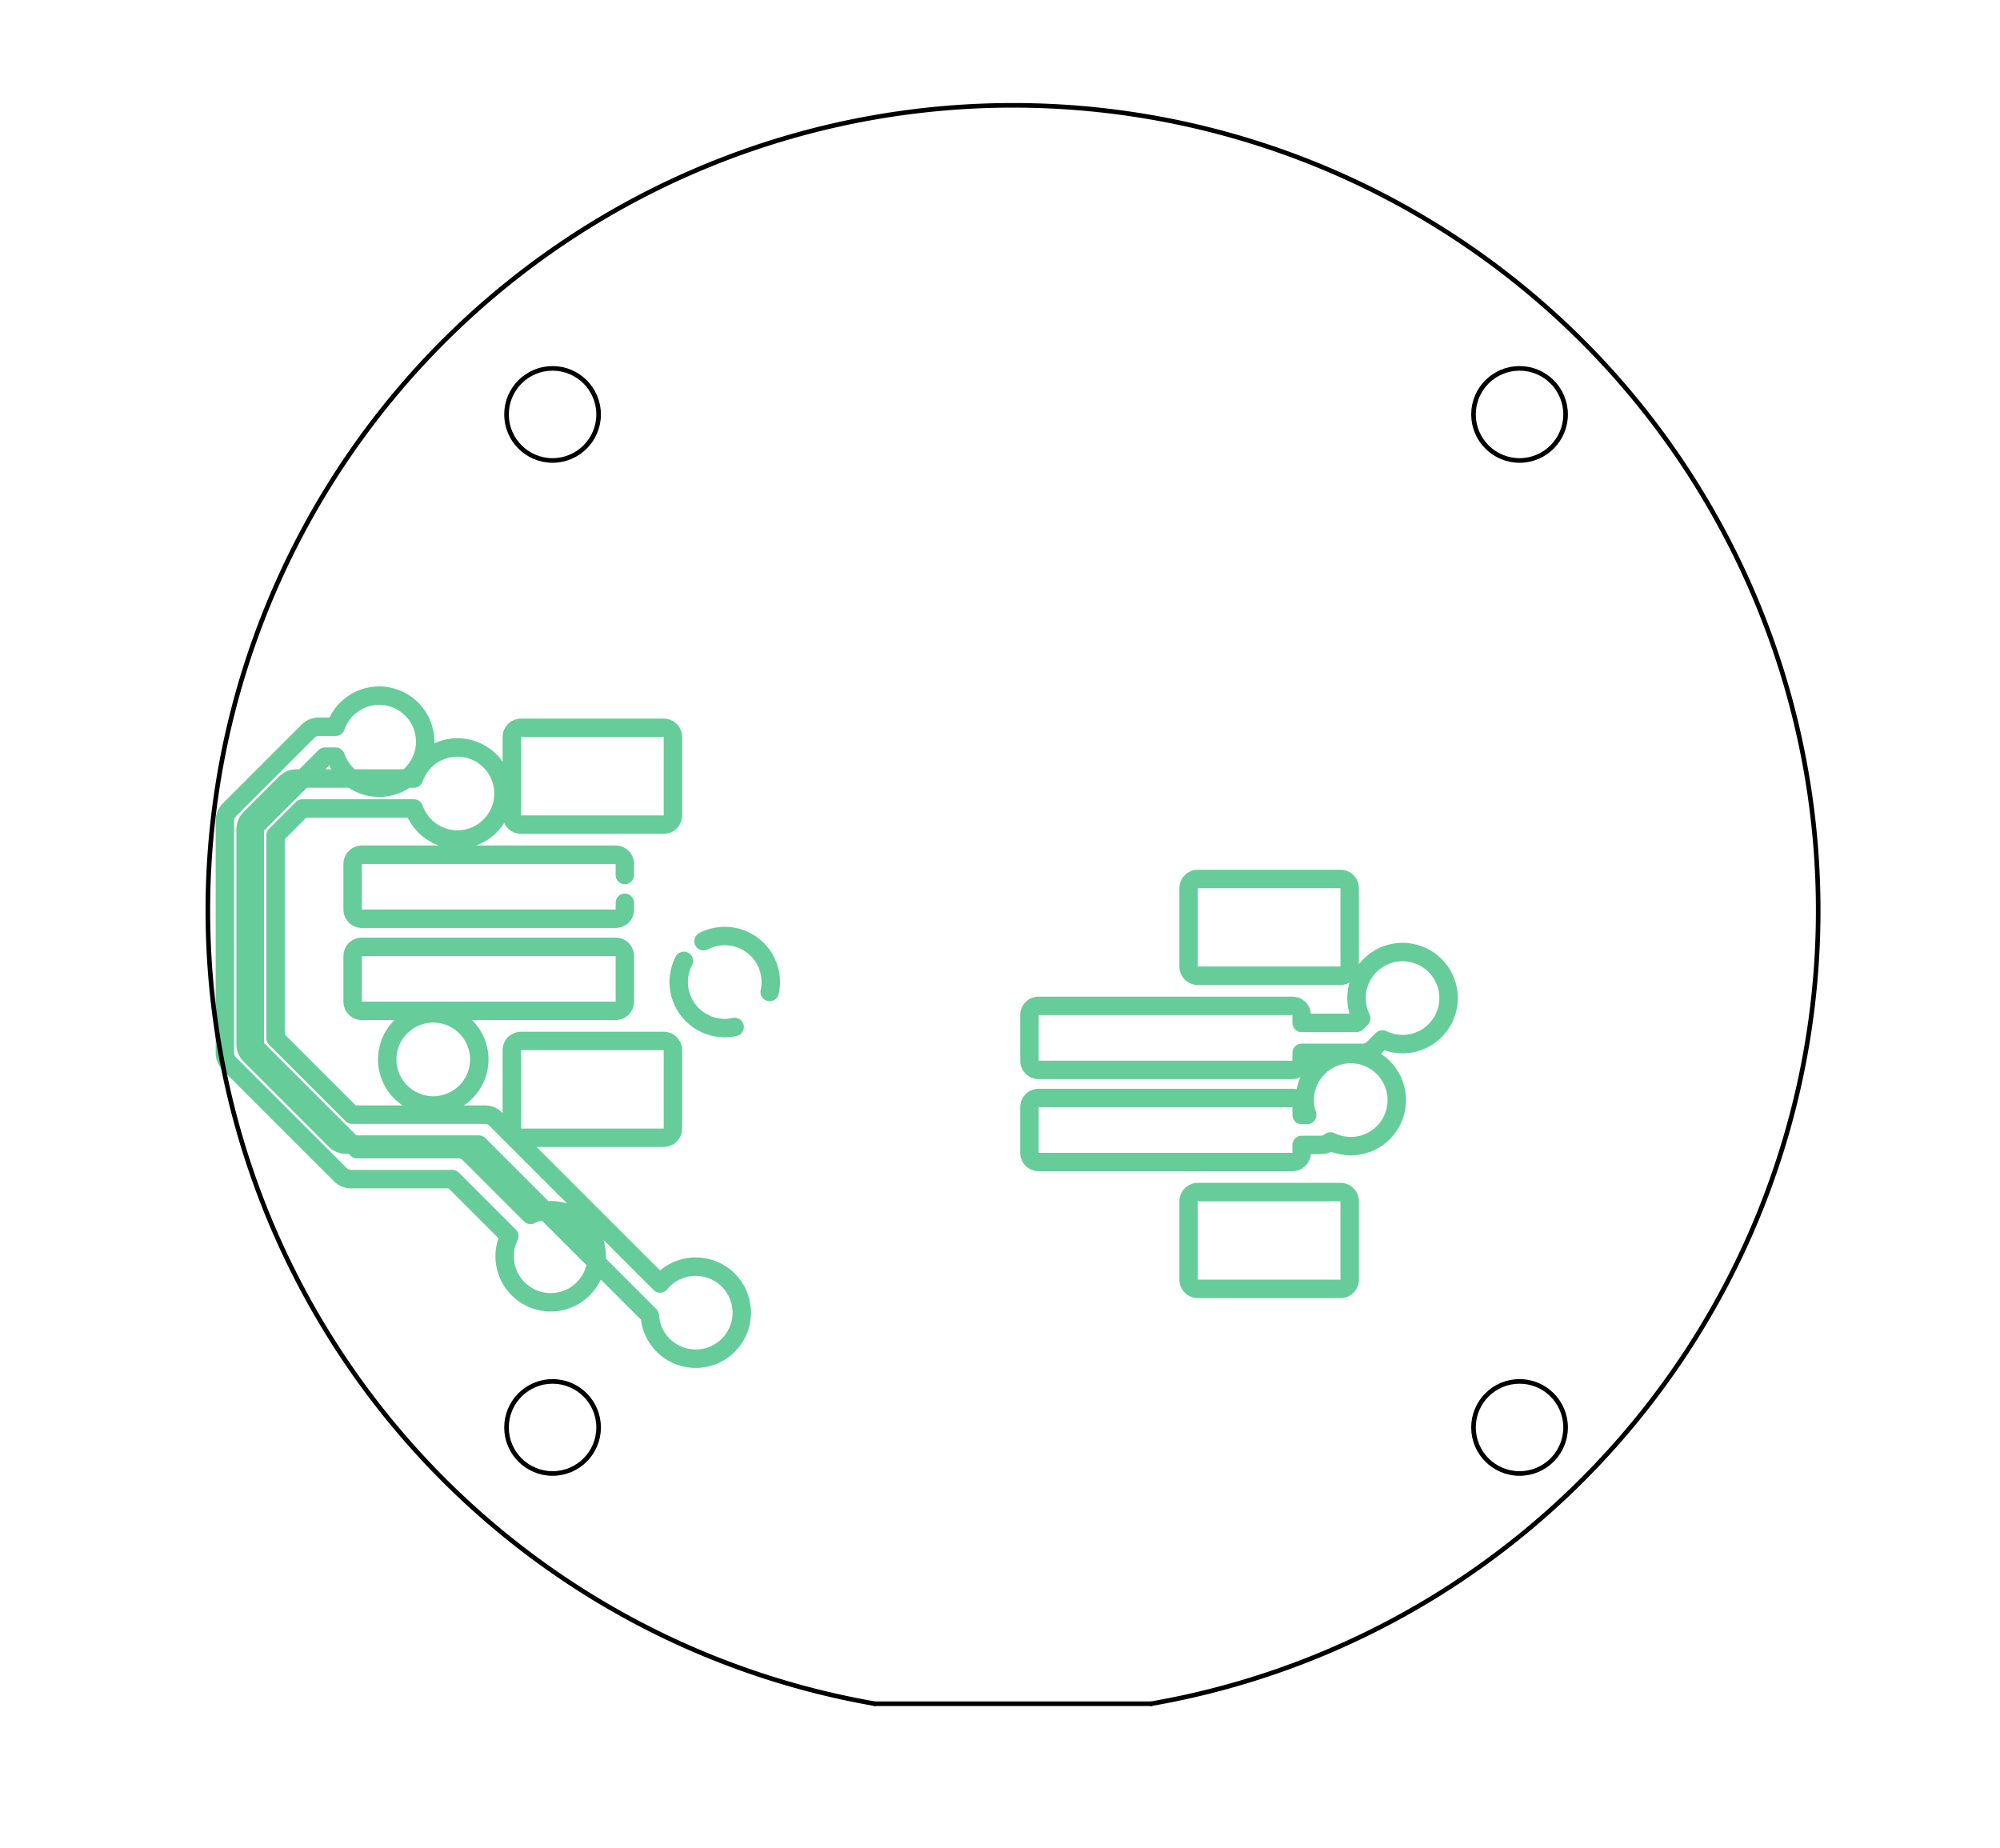 <svg xmlns="http://www.w3.org/2000/svg" viewBox="0 0 43.434 40.132" width="43.434mm" height="40.132mm">
                    <g stroke-linecap="round" fill-rule="nonzero">
                        <g><path fill-rule="evenodd" fill="#66cc99" stroke="#555555" stroke-width="0.0" opacity="1" d="M 22.178,25.166 L 22.183,25.178 L 22.19,25.197 L 22.199,25.214 L 22.208,25.232 L 22.218,25.248 L 22.229,25.265 L 22.241,25.281 L 22.253,25.296 L 22.266,25.31 L 22.28,25.324 L 22.295,25.337 L 22.31,25.35 L 22.326,25.361 L 22.342,25.372 L 22.359,25.382 L 22.376,25.392 L 22.394,25.4 L 22.412,25.408 L 22.431,25.414 L 22.449,25.42 L 22.468,25.425 L 22.488,25.429 L 22.507,25.431 L 22.527,25.433 L 22.546,25.434 L 22.556,25.435 L 28.068,25.435 L 28.078,25.434 L 28.097,25.433 L 28.117,25.431 L 28.136,25.429 L 28.155,25.425 L 28.175,25.42 L 28.193,25.414 L 28.212,25.408 L 28.23,25.4 L 28.248,25.392 L 28.265,25.382 L 28.282,25.372 L 28.298,25.361 L 28.314,25.35 L 28.329,25.337 L 28.344,25.324 L 28.357,25.31 L 28.371,25.296 L 28.383,25.281 L 28.395,25.265 L 28.406,25.248 L 28.416,25.232 L 28.425,25.214 L 28.433,25.197 L 28.441,25.178 L 28.445,25.166 L 28.448,25.16 L 28.453,25.141 L 28.458,25.122 L 28.462,25.103 L 28.465,25.083 L 28.467,25.064 L 28.686,25.064 L 28.691,25.064 L 28.7,25.064 L 28.705,25.064 L 28.717,25.063 L 28.727,25.062 L 28.747,25.061 L 28.757,25.059 L 28.769,25.058 L 28.778,25.056 L 28.798,25.052 L 28.807,25.05 L 28.819,25.047 L 28.829,25.044 L 28.847,25.039 L 28.857,25.035 L 28.868,25.031 L 28.877,25.028 L 28.895,25.02 L 28.904,25.016 L 28.911,25.013 L 28.915,25.015 L 28.932,25.021 L 28.94,25.024 L 29.007,25.045 L 29.015,25.048 L 29.032,25.052 L 29.04,25.054 L 29.109,25.069 L 29.117,25.071 L 29.134,25.074 L 29.143,25.075 L 29.212,25.084 L 29.221,25.085 L 29.238,25.087 L 29.247,25.087 L 29.317,25.09 L 29.325,25.091 L 29.343,25.091 L 29.351,25.09 L 29.421,25.087 L 29.43,25.087 L 29.447,25.085 L 29.456,25.084 L 29.525,25.075 L 29.534,25.074 L 29.551,25.071 L 29.559,25.069 L 29.628,25.054 L 29.636,25.052 L 29.653,25.048 L 29.661,25.045 L 29.728,25.024 L 29.736,25.021 L 29.753,25.015 L 29.761,25.012 L 29.825,24.985 L 29.833,24.982 L 29.849,24.975 L 29.857,24.971 L 29.919,24.938 L 29.926,24.934 L 29.941,24.926 L 29.949,24.921 L 30.008,24.884 L 30.015,24.879 L 30.029,24.869 L 30.036,24.864 L 30.092,24.821 L 30.099,24.816 L 30.112,24.804 L 30.118,24.799 L 30.17,24.751 L 30.176,24.745 L 30.189,24.733 L 30.195,24.727 L 30.242,24.675 L 30.247,24.669 L 30.259,24.655 L 30.264,24.649 L 30.307,24.593 L 30.312,24.586 L 30.322,24.572 L 30.327,24.565 L 30.364,24.506 L 30.369,24.498 L 30.377,24.483 L 30.382,24.476 L 30.414,24.414 L 30.418,24.406 L 30.425,24.39 L 30.429,24.382 L 30.455,24.318 L 30.458,24.309 L 30.464,24.293 L 30.467,24.285 L 30.488,24.218 L 30.491,24.21 L 30.495,24.193 L 30.497,24.184 L 30.512,24.116 L 30.514,24.108 L 30.517,24.091 L 30.518,24.082 L 30.528,24.013 L 30.528,24.004 L 30.53,23.987 L 30.531,23.978 L 30.534,23.908 L 30.534,23.9 L 30.534,23.882 L 30.534,23.873 L 30.531,23.804 L 30.53,23.795 L 30.528,23.778 L 30.528,23.773 L 30.528,23.769 L 30.518,23.7 L 30.517,23.691 L 30.514,23.674 L 30.512,23.665 L 30.497,23.597 L 30.495,23.589 L 30.491,23.572 L 30.488,23.564 L 30.467,23.497 L 30.464,23.489 L 30.458,23.472 L 30.455,23.464 L 30.429,23.4 L 30.425,23.392 L 30.418,23.376 L 30.414,23.368 L 30.382,23.306 L 30.377,23.299 L 30.369,23.283 L 30.364,23.276 L 30.327,23.218 L 30.327,23.217 L 30.322,23.21 L 30.312,23.196 L 30.307,23.188 L 30.264,23.133 L 30.259,23.126 L 30.247,23.113 L 30.242,23.106 L 30.195,23.055 L 30.189,23.049 L 30.176,23.036 L 30.17,23.03 L 30.118,22.983 L 30.112,22.977 L 30.099,22.966 L 30.092,22.961 L 30.036,22.918 L 30.029,22.913 L 30.015,22.903 L 30.008,22.898 L 29.99,22.887 L 30.013,22.864 L 30.067,22.809 L 30.132,22.829 L 30.14,22.832 L 30.157,22.836 L 30.165,22.838 L 30.234,22.853 L 30.242,22.855 L 30.259,22.858 L 30.268,22.859 L 30.337,22.869 L 30.346,22.869 L 30.363,22.871 L 30.372,22.872 L 30.442,22.875 L 30.45,22.875 L 30.468,22.875 L 30.476,22.875 L 30.546,22.872 L 30.555,22.871 L 30.572,22.869 L 30.581,22.869 L 30.65,22.859 L 30.659,22.858 L 30.676,22.855 L 30.684,22.853 L 30.753,22.838 L 30.761,22.836 L 30.778,22.832 L 30.786,22.829 L 30.853,22.808 L 30.861,22.805 L 30.878,22.799 L 30.886,22.796 L 30.95,22.77 L 30.958,22.766 L 30.974,22.759 L 30.982,22.755 L 31.044,22.723 L 31.051,22.718 L 31.066,22.71 L 31.074,22.705 L 31.133,22.668 L 31.14,22.663 L 31.154,22.653 L 31.161,22.648 L 31.217,22.605 L 31.224,22.6 L 31.237,22.588 L 31.243,22.583 L 31.295,22.536 L 31.301,22.53 L 31.314,22.517 L 31.32,22.511 L 31.367,22.459 L 31.372,22.453 L 31.384,22.44 L 31.389,22.433 L 31.432,22.377 L 31.437,22.37 L 31.447,22.356 L 31.452,22.349 L 31.489,22.29 L 31.494,22.282 L 31.502,22.267 L 31.507,22.26 L 31.539,22.198 L 31.543,22.19 L 31.55,22.174 L 31.554,22.166 L 31.58,22.102 L 31.583,22.094 L 31.589,22.077 L 31.592,22.069 L 31.613,22.002 L 31.616,21.994 L 31.62,21.977 L 31.622,21.969 L 31.637,21.9 L 31.639,21.892 L 31.642,21.875 L 31.643,21.866 L 31.653,21.797 L 31.653,21.788 L 31.655,21.771 L 31.656,21.762 L 31.659,21.692 L 31.659,21.684 L 31.659,21.666 L 31.659,21.658 L 31.656,21.588 L 31.655,21.579 L 31.653,21.562 L 31.653,21.557 L 31.653,21.553 L 31.643,21.484 L 31.642,21.475 L 31.639,21.458 L 31.637,21.45 L 31.622,21.381 L 31.62,21.373 L 31.616,21.356 L 31.613,21.348 L 31.592,21.281 L 31.589,21.273 L 31.583,21.256 L 31.58,21.248 L 31.554,21.184 L 31.55,21.176 L 31.543,21.16 L 31.539,21.152 L 31.507,21.09 L 31.502,21.083 L 31.494,21.068 L 31.489,21.06 L 31.452,21.001 L 31.447,20.994 L 31.437,20.98 L 31.432,20.973 L 31.389,20.917 L 31.384,20.91 L 31.372,20.897 L 31.367,20.891 L 31.32,20.839 L 31.314,20.833 L 31.301,20.82 L 31.295,20.814 L 31.243,20.767 L 31.237,20.762 L 31.224,20.75 L 31.217,20.745 L 31.161,20.702 L 31.154,20.697 L 31.14,20.687 L 31.133,20.682 L 31.074,20.645 L 31.066,20.64 L 31.051,20.632 L 31.044,20.627 L 30.982,20.595 L 30.974,20.591 L 30.958,20.584 L 30.95,20.58 L 30.886,20.554 L 30.878,20.551 L 30.861,20.545 L 30.853,20.542 L 30.786,20.521 L 30.778,20.518 L 30.761,20.514 L 30.753,20.512 L 30.684,20.497 L 30.676,20.495 L 30.659,20.492 L 30.65,20.491 L 30.581,20.481 L 30.572,20.481 L 30.555,20.479 L 30.546,20.478 L 30.476,20.475 L 30.468,20.475 L 30.45,20.475 L 30.442,20.475 L 30.372,20.478 L 30.363,20.479 L 30.346,20.481 L 30.337,20.481 L 30.268,20.491 L 30.259,20.492 L 30.242,20.495 L 30.234,20.497 L 30.165,20.512 L 30.157,20.514 L 30.14,20.518 L 30.132,20.521 L 30.065,20.542 L 30.057,20.545 L 30.04,20.551 L 30.032,20.554 L 29.968,20.58 L 29.96,20.584 L 29.944,20.591 L 29.936,20.595 L 29.874,20.627 L 29.867,20.632 L 29.852,20.64 L 29.844,20.645 L 29.785,20.682 L 29.778,20.687 L 29.764,20.697 L 29.757,20.702 L 29.701,20.745 L 29.694,20.75 L 29.681,20.762 L 29.675,20.767 L 29.623,20.814 L 29.617,20.82 L 29.604,20.833 L 29.598,20.839 L 29.551,20.891 L 29.546,20.897 L 29.534,20.91 L 29.529,20.917 L 29.511,20.94 L 29.511,19.288 L 29.511,19.279 L 29.51,19.259 L 29.508,19.239 L 29.505,19.22 L 29.502,19.201 L 29.497,19.182 L 29.491,19.163 L 29.484,19.144 L 29.477,19.126 L 29.469,19.109 L 29.459,19.091 L 29.449,19.074 L 29.438,19.058 L 29.427,19.042 L 29.414,19.027 L 29.401,19.013 L 29.387,18.999 L 29.373,18.986 L 29.357,18.973 L 29.342,18.961 L 29.325,18.951 L 29.308,18.94 L 29.291,18.931 L 29.273,18.923 L 29.255,18.915 L 29.237,18.909 L 29.218,18.903 L 29.199,18.898 L 29.18,18.894 L 29.16,18.891 L 29.141,18.89 L 29.121,18.889 L 29.111,18.888 L 27.988,18.888 L 27.384,18.888 L 26.789,18.888 L 26.043,18.888 L 26.013,18.888 L 26.003,18.889 L 25.983,18.89 L 25.964,18.891 L 25.944,18.894 L 25.925,18.898 L 25.906,18.903 L 25.887,18.909 L 25.869,18.915 L 25.851,18.923 L 25.833,18.931 L 25.815,18.94 L 25.799,18.951 L 25.782,18.961 L 25.767,18.973 L 25.751,18.986 L 25.737,18.999 L 25.723,19.013 L 25.71,19.027 L 25.697,19.042 L 25.686,19.058 L 25.675,19.074 L 25.665,19.091 L 25.655,19.109 L 25.647,19.126 L 25.639,19.144 L 25.633,19.163 L 25.627,19.182 L 25.622,19.201 L 25.619,19.22 L 25.616,19.239 L 25.614,19.259 L 25.613,19.279 L 25.613,19.288 L 25.613,20.99 L 25.613,21 L 25.614,21.02 L 25.616,21.039 L 25.619,21.059 L 25.622,21.078 L 25.627,21.097 L 25.633,21.116 L 25.639,21.134 L 25.647,21.152 L 25.655,21.17 L 25.665,21.187 L 25.675,21.204 L 25.686,21.22 L 25.697,21.236 L 25.71,21.251 L 25.723,21.266 L 25.737,21.28 L 25.751,21.293 L 25.767,21.305 L 25.782,21.317 L 25.799,21.328 L 25.815,21.338 L 25.833,21.347 L 25.851,21.356 L 25.869,21.363 L 25.887,21.37 L 25.906,21.376 L 25.925,21.38 L 25.944,21.384 L 25.964,21.387 L 25.983,21.389 L 26.003,21.39 L 26.013,21.39 L 29.111,21.39 L 29.121,21.39 L 29.141,21.389 L 29.16,21.387 L 29.18,21.384 L 29.199,21.38 L 29.218,21.376 L 29.237,21.37 L 29.255,21.363 L 29.273,21.356 L 29.291,21.347 L 29.308,21.339 L 29.305,21.348 L 29.302,21.356 L 29.298,21.373 L 29.296,21.381 L 29.281,21.45 L 29.279,21.458 L 29.276,21.475 L 29.275,21.484 L 29.265,21.553 L 29.265,21.562 L 29.263,21.579 L 29.262,21.588 L 29.259,21.658 L 29.259,21.666 L 29.259,21.684 L 29.259,21.692 L 29.262,21.762 L 29.263,21.771 L 29.265,21.788 L 29.265,21.797 L 29.275,21.866 L 29.276,21.875 L 29.279,21.892 L 29.281,21.9 L 29.296,21.969 L 29.298,21.977 L 29.302,21.994 L 29.305,22.002 L 29.309,22.014 L 28.467,22.014 L 28.465,21.995 L 28.462,21.976 L 28.458,21.956 L 28.453,21.937 L 28.448,21.919 L 28.441,21.9 L 28.433,21.882 L 28.425,21.864 L 28.416,21.847 L 28.406,21.83 L 28.395,21.814 L 28.383,21.798 L 28.371,21.783 L 28.357,21.768 L 28.344,21.754 L 28.329,21.741 L 28.314,21.729 L 28.298,21.717 L 28.282,21.706 L 28.265,21.696 L 28.248,21.687 L 28.23,21.678 L 28.212,21.671 L 28.193,21.664 L 28.175,21.659 L 28.155,21.654 L 28.136,21.65 L 28.117,21.647 L 28.097,21.645 L 28.078,21.644 L 28.068,21.644 L 23.794,21.644 L 23.127,21.644 L 22.556,21.644 L 22.546,21.644 L 22.527,21.645 L 22.507,21.647 L 22.488,21.65 L 22.468,21.654 L 22.449,21.659 L 22.431,21.664 L 22.412,21.671 L 22.394,21.678 L 22.376,21.687 L 22.359,21.696 L 22.342,21.706 L 22.326,21.717 L 22.31,21.729 L 22.295,21.741 L 22.28,21.754 L 22.266,21.768 L 22.253,21.783 L 22.241,21.798 L 22.229,21.814 L 22.218,21.83 L 22.208,21.847 L 22.199,21.864 L 22.19,21.882 L 22.183,21.9 L 22.176,21.919 L 22.171,21.937 L 22.166,21.956 L 22.162,21.976 L 22.159,21.995 L 22.157,22.015 L 22.156,22.034 L 22.156,22.044 L 22.156,23.035 L 22.156,23.044 L 22.157,23.064 L 22.159,23.083 L 22.162,23.103 L 22.166,23.122 L 22.171,23.141 L 22.176,23.16 L 22.183,23.178 L 22.19,23.197 L 22.199,23.214 L 22.208,23.232 L 22.218,23.248 L 22.229,23.265 L 22.241,23.281 L 22.253,23.296 L 22.266,23.31 L 22.28,23.324 L 22.295,23.337 L 22.31,23.35 L 22.326,23.361 L 22.342,23.372 L 22.359,23.382 L 22.376,23.392 L 22.394,23.4 L 22.412,23.408 L 22.431,23.414 L 22.449,23.42 L 22.468,23.425 L 22.488,23.429 L 22.507,23.431 L 22.527,23.433 L 22.546,23.434 L 22.556,23.435 L 24.332,23.435 L 28.068,23.435 L 28.078,23.434 L 28.097,23.433 L 28.117,23.431 L 28.136,23.429 L 28.155,23.425 L 28.175,23.42 L 28.193,23.414 L 28.212,23.408 L 28.23,23.4 L 28.242,23.395 L 28.239,23.4 L 28.213,23.464 L 28.21,23.472 L 28.204,23.489 L 28.201,23.497 L 28.18,23.564 L 28.177,23.572 L 28.173,23.589 L 28.171,23.597 L 28.158,23.654 L 28.155,23.654 L 28.136,23.65 L 28.117,23.647 L 28.097,23.645 L 28.078,23.644 L 28.068,23.644 L 22.556,23.644 L 22.546,23.644 L 22.527,23.645 L 22.507,23.647 L 22.488,23.65 L 22.468,23.654 L 22.449,23.659 L 22.431,23.664 L 22.412,23.671 L 22.394,23.678 L 22.376,23.687 L 22.359,23.696 L 22.342,23.706 L 22.326,23.717 L 22.31,23.729 L 22.295,23.741 L 22.28,23.754 L 22.266,23.768 L 22.253,23.783 L 22.241,23.798 L 22.229,23.814 L 22.218,23.83 L 22.208,23.847 L 22.199,23.864 L 22.19,23.882 L 22.183,23.9 L 22.176,23.919 L 22.171,23.937 L 22.166,23.956 L 22.162,23.976 L 22.159,23.995 L 22.157,24.015 L 22.156,24.034 L 22.156,24.044 L 22.156,25.035 L 22.156,25.044 L 22.157,25.064 L 22.159,25.083 L 22.162,25.103 L 22.166,25.122 L 22.171,25.141 L 22.176,25.16 L 22.178,25.166 z M 22.556,25.034 L 22.556,25.03 L 22.556,24.049 L 22.556,24.044 L 22.561,24.044 L 28.063,24.044 L 28.068,24.044 L 28.068,24.049 L 28.068,24.214 L 28.069,24.234 L 28.072,24.253 L 28.076,24.272 L 28.083,24.291 L 28.091,24.309 L 28.102,24.325 L 28.113,24.341 L 28.126,24.356 L 28.141,24.369 L 28.157,24.381 L 28.174,24.391 L 28.191,24.399 L 28.21,24.406 L 28.229,24.41 L 28.248,24.413 L 28.268,24.414 L 28.388,24.414 L 28.408,24.413 L 28.427,24.41 L 28.447,24.406 L 28.465,24.399 L 28.483,24.39 L 28.5,24.38 L 28.516,24.368 L 28.53,24.355 L 28.543,24.34 L 28.555,24.324 L 28.565,24.307 L 28.574,24.29 L 28.58,24.271 L 28.585,24.252 L 28.587,24.232 L 28.588,24.212 L 28.587,24.193 L 28.584,24.173 L 28.579,24.154 L 28.563,24.102 L 28.56,24.094 L 28.547,24.034 L 28.546,24.025 L 28.538,23.965 L 28.537,23.956 L 28.534,23.895 L 28.534,23.886 L 28.537,23.825 L 28.538,23.817 L 28.546,23.756 L 28.547,23.748 L 28.56,23.688 L 28.563,23.68 L 28.581,23.621 L 28.584,23.613 L 28.607,23.557 L 28.611,23.549 L 28.639,23.495 L 28.644,23.487 L 28.676,23.436 L 28.681,23.429 L 28.719,23.38 L 28.724,23.373 L 28.765,23.328 L 28.772,23.322 L 28.817,23.281 L 28.823,23.275 L 28.872,23.238 L 28.879,23.233 L 28.93,23.2 L 28.938,23.196 L 28.992,23.168 L 29,23.164 L 29.056,23.141 L 29.065,23.138 L 29.123,23.119 L 29.131,23.117 L 29.191,23.104 L 29.199,23.102 L 29.26,23.094 L 29.269,23.094 L 29.33,23.091 L 29.338,23.091 L 29.399,23.094 L 29.408,23.094 L 29.469,23.102 L 29.477,23.104 L 29.537,23.117 L 29.545,23.119 L 29.603,23.138 L 29.612,23.141 L 29.668,23.164 L 29.676,23.168 L 29.73,23.196 L 29.738,23.2 L 29.789,23.233 L 29.796,23.238 L 29.845,23.275 L 29.851,23.281 L 29.896,23.322 L 29.903,23.328 L 29.944,23.373 L 29.949,23.38 L 29.987,23.429 L 29.992,23.436 L 30.024,23.487 L 30.029,23.495 L 30.057,23.549 L 30.061,23.557 L 30.084,23.613 L 30.087,23.621 L 30.105,23.68 L 30.108,23.688 L 30.121,23.748 L 30.122,23.756 L 30.13,23.817 L 30.131,23.825 L 30.134,23.886 L 30.134,23.895 L 30.131,23.956 L 30.13,23.965 L 30.122,24.025 L 30.121,24.034 L 30.108,24.094 L 30.105,24.102 L 30.087,24.16 L 30.084,24.169 L 30.061,24.225 L 30.057,24.233 L 30.029,24.287 L 30.024,24.295 L 29.992,24.346 L 29.987,24.353 L 29.949,24.402 L 29.944,24.408 L 29.903,24.453 L 29.896,24.459 L 29.851,24.501 L 29.845,24.506 L 29.796,24.544 L 29.789,24.549 L 29.738,24.581 L 29.73,24.586 L 29.676,24.614 L 29.668,24.618 L 29.612,24.641 L 29.603,24.644 L 29.545,24.662 L 29.537,24.665 L 29.477,24.678 L 29.469,24.679 L 29.408,24.687 L 29.399,24.688 L 29.338,24.691 L 29.33,24.691 L 29.269,24.688 L 29.26,24.687 L 29.199,24.679 L 29.191,24.678 L 29.131,24.665 L 29.123,24.662 L 29.065,24.644 L 29.056,24.641 L 29,24.618 L 28.992,24.614 L 28.986,24.611 L 28.969,24.603 L 28.95,24.596 L 28.931,24.592 L 28.912,24.589 L 28.893,24.588 L 28.873,24.589 L 28.854,24.592 L 28.835,24.597 L 28.817,24.604 L 28.799,24.612 L 28.783,24.622 L 28.767,24.634 L 28.761,24.639 L 28.759,24.64 L 28.751,24.646 L 28.749,24.647 L 28.74,24.652 L 28.738,24.653 L 28.729,24.656 L 28.727,24.657 L 28.717,24.66 L 28.715,24.661 L 28.705,24.663 L 28.703,24.663 L 28.693,24.664 L 28.688,24.664 L 28.683,24.664 L 28.268,24.664 L 28.248,24.665 L 28.229,24.668 L 28.21,24.673 L 28.191,24.679 L 28.174,24.688 L 28.157,24.698 L 28.141,24.71 L 28.126,24.723 L 28.113,24.737 L 28.102,24.753 L 28.091,24.77 L 28.083,24.788 L 28.076,24.806 L 28.072,24.825 L 28.069,24.845 L 28.068,24.864 L 28.068,25.03 L 28.068,25.034 L 28.063,25.035 L 22.561,25.035 L 22.556,25.034 z M 29.73,22.581 L 29.685,22.626 L 29.681,22.629 L 29.678,22.633 L 29.67,22.639 L 29.668,22.64 L 29.66,22.646 L 29.658,22.647 L 29.649,22.652 L 29.647,22.653 L 29.638,22.656 L 29.636,22.657 L 29.626,22.66 L 29.624,22.661 L 29.614,22.663 L 29.612,22.663 L 29.602,22.664 L 29.597,22.664 L 29.592,22.664 L 28.268,22.664 L 28.248,22.665 L 28.229,22.668 L 28.21,22.673 L 28.191,22.679 L 28.174,22.688 L 28.157,22.698 L 28.141,22.71 L 28.126,22.723 L 28.113,22.737 L 28.102,22.753 L 28.091,22.77 L 28.083,22.788 L 28.076,22.806 L 28.072,22.825 L 28.069,22.845 L 28.068,22.864 L 28.068,23.03 L 28.068,23.034 L 28.063,23.035 L 24.332,23.035 L 22.561,23.035 L 22.556,23.034 L 22.556,23.03 L 22.556,22.049 L 22.556,22.044 L 22.561,22.044 L 23.127,22.044 L 23.794,22.044 L 28.063,22.044 L 28.068,22.044 L 28.068,22.049 L 28.068,22.214 L 28.069,22.234 L 28.072,22.253 L 28.076,22.272 L 28.083,22.291 L 28.091,22.309 L 28.102,22.325 L 28.113,22.341 L 28.126,22.356 L 28.141,22.369 L 28.157,22.381 L 28.174,22.391 L 28.191,22.399 L 28.21,22.406 L 28.229,22.41 L 28.248,22.413 L 28.268,22.414 L 29.46,22.414 L 29.48,22.413 L 29.499,22.41 L 29.518,22.406 L 29.537,22.399 L 29.554,22.391 L 29.571,22.381 L 29.587,22.369 L 29.602,22.356 L 29.702,22.255 L 29.715,22.241 L 29.727,22.225 L 29.737,22.208 L 29.745,22.191 L 29.752,22.172 L 29.757,22.154 L 29.76,22.134 L 29.761,22.115 L 29.76,22.095 L 29.757,22.076 L 29.753,22.057 L 29.746,22.039 L 29.738,22.021 L 29.736,22.017 L 29.732,22.009 L 29.709,21.953 L 29.706,21.944 L 29.688,21.886 L 29.685,21.878 L 29.672,21.818 L 29.671,21.81 L 29.663,21.749 L 29.662,21.74 L 29.659,21.679 L 29.659,21.671 L 29.662,21.61 L 29.663,21.601 L 29.671,21.54 L 29.672,21.532 L 29.685,21.472 L 29.688,21.464 L 29.706,21.406 L 29.709,21.397 L 29.732,21.341 L 29.736,21.333 L 29.764,21.279 L 29.769,21.271 L 29.801,21.22 L 29.806,21.213 L 29.844,21.164 L 29.849,21.158 L 29.89,21.113 L 29.897,21.106 L 29.942,21.065 L 29.948,21.06 L 29.997,21.022 L 30.004,21.017 L 30.055,20.985 L 30.063,20.98 L 30.117,20.952 L 30.125,20.948 L 30.181,20.925 L 30.19,20.922 L 30.248,20.904 L 30.256,20.901 L 30.316,20.888 L 30.324,20.887 L 30.385,20.879 L 30.394,20.878 L 30.455,20.875 L 30.463,20.875 L 30.524,20.878 L 30.533,20.879 L 30.594,20.887 L 30.602,20.888 L 30.662,20.901 L 30.67,20.904 L 30.728,20.922 L 30.737,20.925 L 30.793,20.948 L 30.801,20.952 L 30.855,20.98 L 30.863,20.985 L 30.914,21.017 L 30.921,21.022 L 30.97,21.06 L 30.976,21.065 L 31.021,21.106 L 31.028,21.113 L 31.069,21.158 L 31.074,21.164 L 31.112,21.213 L 31.117,21.22 L 31.149,21.271 L 31.154,21.279 L 31.182,21.333 L 31.186,21.341 L 31.209,21.397 L 31.212,21.406 L 31.23,21.464 L 31.233,21.472 L 31.246,21.532 L 31.247,21.54 L 31.255,21.601 L 31.256,21.61 L 31.259,21.671 L 31.259,21.679 L 31.256,21.74 L 31.255,21.749 L 31.247,21.81 L 31.246,21.818 L 31.233,21.878 L 31.23,21.886 L 31.212,21.944 L 31.209,21.953 L 31.186,22.009 L 31.182,22.017 L 31.154,22.071 L 31.149,22.079 L 31.117,22.13 L 31.112,22.137 L 31.074,22.186 L 31.069,22.192 L 31.028,22.237 L 31.021,22.244 L 30.976,22.285 L 30.97,22.29 L 30.921,22.328 L 30.914,22.333 L 30.863,22.365 L 30.855,22.37 L 30.801,22.398 L 30.793,22.402 L 30.737,22.425 L 30.728,22.428 L 30.67,22.446 L 30.662,22.449 L 30.602,22.462 L 30.594,22.463 L 30.533,22.471 L 30.524,22.472 L 30.463,22.475 L 30.455,22.475 L 30.394,22.472 L 30.385,22.471 L 30.324,22.463 L 30.316,22.462 L 30.256,22.449 L 30.248,22.446 L 30.19,22.428 L 30.181,22.425 L 30.125,22.402 L 30.117,22.398 L 30.113,22.396 L 30.095,22.388 L 30.077,22.381 L 30.058,22.377 L 30.039,22.374 L 30.019,22.373 L 30,22.374 L 29.98,22.377 L 29.962,22.382 L 29.943,22.389 L 29.926,22.397 L 29.909,22.407 L 29.893,22.419 L 29.879,22.432 L 29.73,22.581 z M 26.013,20.99 L 26.013,20.985 L 26.013,19.293 L 26.013,19.289 L 26.017,19.288 L 26.043,19.288 L 26.789,19.288 L 27.384,19.288 L 27.988,19.288 L 29.106,19.288 L 29.111,19.289 L 29.111,19.293 L 29.111,20.985 L 29.111,20.99 L 29.106,20.99 L 26.017,20.99 L 26.013,20.99 z" /><path fill-rule="evenodd" fill="#66cc99" stroke="#555555" stroke-width="0.0" opacity="1" d="M 25.614,27.82 L 25.616,27.839 L 25.619,27.859 L 25.622,27.878 L 25.627,27.897 L 25.633,27.916 L 25.639,27.934 L 25.647,27.952 L 25.655,27.97 L 25.665,27.987 L 25.675,28.004 L 25.686,28.02 L 25.697,28.036 L 25.71,28.051 L 25.723,28.066 L 25.737,28.08 L 25.751,28.093 L 25.767,28.105 L 25.782,28.117 L 25.799,28.128 L 25.815,28.138 L 25.833,28.147 L 25.851,28.156 L 25.869,28.163 L 25.887,28.17 L 25.906,28.176 L 25.925,28.18 L 25.944,28.184 L 25.964,28.187 L 25.983,28.189 L 26.003,28.19 L 26.013,28.19 L 29.111,28.19 L 29.121,28.19 L 29.141,28.189 L 29.16,28.187 L 29.18,28.184 L 29.199,28.18 L 29.218,28.176 L 29.237,28.17 L 29.255,28.163 L 29.273,28.156 L 29.291,28.147 L 29.308,28.138 L 29.325,28.128 L 29.342,28.117 L 29.357,28.105 L 29.373,28.093 L 29.387,28.08 L 29.401,28.066 L 29.414,28.051 L 29.427,28.036 L 29.438,28.02 L 29.449,28.004 L 29.459,27.987 L 29.469,27.97 L 29.477,27.952 L 29.484,27.934 L 29.491,27.916 L 29.497,27.897 L 29.502,27.878 L 29.505,27.859 L 29.508,27.839 L 29.51,27.82 L 29.511,27.8 L 29.511,27.79 L 29.511,26.088 L 29.511,26.079 L 29.51,26.059 L 29.508,26.039 L 29.505,26.02 L 29.502,26.001 L 29.497,25.982 L 29.491,25.963 L 29.484,25.944 L 29.477,25.926 L 29.469,25.909 L 29.459,25.891 L 29.449,25.874 L 29.438,25.858 L 29.427,25.842 L 29.414,25.827 L 29.401,25.813 L 29.387,25.799 L 29.373,25.786 L 29.357,25.773 L 29.342,25.761 L 29.325,25.751 L 29.308,25.74 L 29.291,25.731 L 29.273,25.723 L 29.255,25.715 L 29.237,25.709 L 29.218,25.703 L 29.199,25.698 L 29.18,25.694 L 29.16,25.691 L 29.141,25.69 L 29.121,25.689 L 29.111,25.688 L 26.013,25.688 L 26.003,25.689 L 25.983,25.69 L 25.964,25.691 L 25.944,25.694 L 25.925,25.698 L 25.906,25.703 L 25.887,25.709 L 25.869,25.715 L 25.851,25.723 L 25.833,25.731 L 25.815,25.74 L 25.799,25.751 L 25.782,25.761 L 25.767,25.773 L 25.751,25.786 L 25.737,25.799 L 25.723,25.813 L 25.71,25.827 L 25.697,25.842 L 25.686,25.858 L 25.675,25.874 L 25.665,25.891 L 25.655,25.909 L 25.647,25.926 L 25.639,25.944 L 25.633,25.963 L 25.627,25.982 L 25.622,26.001 L 25.619,26.02 L 25.616,26.039 L 25.614,26.059 L 25.613,26.079 L 25.613,26.088 L 25.613,27.79 L 25.613,27.8 L 25.614,27.82 z M 26.013,26.089 L 26.017,26.088 L 29.106,26.088 L 29.111,26.089 L 29.111,26.093 L 29.111,27.785 L 29.111,27.79 L 29.106,27.79 L 26.017,27.79 L 26.013,27.79 L 26.013,27.785 L 26.013,26.093 L 26.013,26.089 z" /><path fill-rule="evenodd" fill="#66cc99" stroke="#555555" stroke-width="0.0" opacity="1" d="M 16.917,21.552 L 16.919,21.544 L 16.922,21.527 L 16.923,21.518 L 16.933,21.449 L 16.933,21.44 L 16.935,21.423 L 16.936,21.414 L 16.939,21.344 L 16.939,21.336 L 16.939,21.318 L 16.939,21.31 L 16.936,21.24 L 16.935,21.231 L 16.933,21.214 L 16.933,21.205 L 16.923,21.136 L 16.922,21.127 L 16.919,21.11 L 16.917,21.102 L 16.902,21.033 L 16.9,21.025 L 16.896,21.008 L 16.893,21 L 16.872,20.933 L 16.869,20.925 L 16.863,20.908 L 16.86,20.9 L 16.834,20.836 L 16.83,20.828 L 16.823,20.812 L 16.819,20.804 L 16.787,20.742 L 16.782,20.735 L 16.774,20.72 L 16.769,20.712 L 16.732,20.653 L 16.727,20.646 L 16.717,20.632 L 16.712,20.625 L 16.669,20.569 L 16.664,20.562 L 16.652,20.549 L 16.647,20.543 L 16.6,20.491 L 16.594,20.485 L 16.581,20.472 L 16.575,20.466 L 16.523,20.419 L 16.517,20.414 L 16.504,20.402 L 16.497,20.397 L 16.441,20.354 L 16.434,20.349 L 16.42,20.339 L 16.413,20.334 L 16.354,20.297 L 16.346,20.292 L 16.331,20.284 L 16.324,20.279 L 16.262,20.247 L 16.254,20.243 L 16.238,20.236 L 16.23,20.232 L 16.166,20.206 L 16.158,20.203 L 16.141,20.197 L 16.133,20.194 L 16.066,20.173 L 16.058,20.17 L 16.041,20.166 L 16.033,20.164 L 15.964,20.149 L 15.956,20.147 L 15.939,20.144 L 15.93,20.143 L 15.861,20.133 L 15.852,20.133 L 15.835,20.131 L 15.826,20.13 L 15.756,20.127 L 15.748,20.127 L 15.73,20.127 L 15.722,20.127 L 15.652,20.13 L 15.643,20.131 L 15.626,20.133 L 15.617,20.133 L 15.548,20.143 L 15.539,20.144 L 15.522,20.147 L 15.514,20.149 L 15.445,20.164 L 15.437,20.166 L 15.42,20.17 L 15.412,20.173 L 15.345,20.194 L 15.337,20.197 L 15.32,20.203 L 15.312,20.206 L 15.248,20.232 L 15.24,20.236 L 15.224,20.243 L 15.216,20.247 L 15.186,20.263 L 15.169,20.273 L 15.153,20.284 L 15.139,20.297 L 15.125,20.312 L 15.114,20.327 L 15.103,20.344 L 15.095,20.362 L 15.088,20.38 L 15.083,20.399 L 15.08,20.418 L 15.079,20.438 L 15.079,20.458 L 15.082,20.477 L 15.087,20.496 L 15.093,20.515 L 15.101,20.532 L 15.111,20.549 L 15.123,20.565 L 15.136,20.58 L 15.15,20.593 L 15.166,20.605 L 15.182,20.615 L 15.2,20.624 L 15.219,20.631 L 15.237,20.636 L 15.257,20.639 L 15.276,20.64 L 15.296,20.639 L 15.316,20.637 L 15.335,20.632 L 15.353,20.626 L 15.371,20.618 L 15.397,20.604 L 15.405,20.6 L 15.461,20.577 L 15.47,20.574 L 15.528,20.556 L 15.536,20.553 L 15.596,20.54 L 15.604,20.539 L 15.665,20.531 L 15.674,20.53 L 15.735,20.527 L 15.743,20.527 L 15.804,20.53 L 15.813,20.531 L 15.874,20.539 L 15.882,20.54 L 15.942,20.553 L 15.95,20.556 L 16.008,20.574 L 16.017,20.577 L 16.073,20.6 L 16.081,20.604 L 16.135,20.632 L 16.143,20.637 L 16.194,20.669 L 16.201,20.674 L 16.25,20.712 L 16.256,20.717 L 16.301,20.758 L 16.308,20.765 L 16.349,20.81 L 16.354,20.816 L 16.392,20.865 L 16.397,20.872 L 16.429,20.923 L 16.434,20.931 L 16.462,20.985 L 16.466,20.993 L 16.489,21.049 L 16.492,21.058 L 16.51,21.116 L 16.513,21.124 L 16.526,21.184 L 16.527,21.192 L 16.535,21.253 L 16.536,21.262 L 16.539,21.323 L 16.539,21.331 L 16.536,21.392 L 16.535,21.401 L 16.527,21.462 L 16.526,21.47 L 16.519,21.499 L 16.516,21.518 L 16.515,21.538 L 16.515,21.558 L 16.518,21.577 L 16.522,21.596 L 16.528,21.615 L 16.536,21.633 L 16.546,21.65 L 16.557,21.666 L 16.57,21.681 L 16.585,21.694 L 16.6,21.706 L 16.617,21.717 L 16.634,21.725 L 16.653,21.732 L 16.671,21.738 L 16.691,21.741 L 16.71,21.742 L 16.73,21.742 L 16.749,21.739 L 16.769,21.735 L 16.787,21.729 L 16.805,21.721 L 16.822,21.711 L 16.838,21.7 L 16.853,21.687 L 16.867,21.673 L 16.879,21.657 L 16.889,21.641 L 16.898,21.623 L 16.905,21.605 L 16.91,21.586 L 16.917,21.552 z" /><path fill-rule="evenodd" fill="#66cc99" stroke="#555555" stroke-width="0.0" opacity="1" d="M 6.622,17.786 L 6.651,17.757 L 8.855,17.757 L 8.886,17.817 L 8.891,17.824 L 8.899,17.839 L 8.904,17.847 L 8.941,17.906 L 8.946,17.913 L 8.956,17.927 L 8.961,17.934 L 9.004,17.99 L 9.009,17.997 L 9.021,18.01 L 9.026,18.016 L 9.073,18.068 L 9.079,18.074 L 9.092,18.087 L 9.098,18.093 L 9.15,18.14 L 9.156,18.145 L 9.169,18.157 L 9.176,18.162 L 9.232,18.205 L 9.239,18.21 L 9.253,18.22 L 9.26,18.225 L 9.319,18.262 L 9.327,18.267 L 9.342,18.275 L 9.349,18.28 L 9.379,18.295 L 9.411,18.312 L 9.419,18.316 L 9.435,18.323 L 9.443,18.327 L 9.507,18.353 L 9.515,18.356 L 9.53,18.362 L 9.471,18.362 L 7.858,18.362 L 7.848,18.362 L 7.829,18.363 L 7.809,18.365 L 7.79,18.368 L 7.771,18.372 L 7.752,18.376 L 7.733,18.382 L 7.714,18.389 L 7.696,18.396 L 7.679,18.405 L 7.661,18.414 L 7.644,18.424 L 7.628,18.435 L 7.612,18.446 L 7.597,18.459 L 7.583,18.472 L 7.569,18.486 L 7.556,18.501 L 7.543,18.516 L 7.531,18.531 L 7.52,18.548 L 7.51,18.565 L 7.501,18.582 L 7.493,18.6 L 7.485,18.618 L 7.479,18.636 L 7.473,18.655 L 7.468,18.674 L 7.464,18.693 L 7.461,18.713 L 7.46,18.732 L 7.459,18.752 L 7.458,18.762 L 7.458,19.752 L 7.459,19.762 L 7.46,19.782 L 7.461,19.801 L 7.464,19.821 L 7.468,19.84 L 7.473,19.859 L 7.479,19.878 L 7.485,19.896 L 7.493,19.914 L 7.501,19.932 L 7.51,19.949 L 7.52,19.966 L 7.531,19.983 L 7.543,19.998 L 7.556,20.013 L 7.569,20.028 L 7.583,20.042 L 7.597,20.055 L 7.612,20.068 L 7.628,20.079 L 7.644,20.09 L 7.661,20.1 L 7.679,20.109 L 7.696,20.118 L 7.714,20.125 L 7.733,20.132 L 7.752,20.138 L 7.771,20.142 L 7.79,20.146 L 7.809,20.149 L 7.829,20.151 L 7.848,20.152 L 7.858,20.152 L 9.471,20.152 L 13.37,20.152 L 13.38,20.152 L 13.4,20.151 L 13.419,20.149 L 13.438,20.146 L 13.458,20.142 L 13.477,20.138 L 13.496,20.132 L 13.514,20.125 L 13.532,20.118 L 13.55,20.109 L 13.567,20.1 L 13.584,20.09 L 13.6,20.079 L 13.616,20.068 L 13.631,20.055 L 13.646,20.042 L 13.66,20.028 L 13.673,20.013 L 13.685,19.998 L 13.697,19.983 L 13.708,19.966 L 13.718,19.949 L 13.727,19.932 L 13.736,19.914 L 13.743,19.896 L 13.75,19.878 L 13.755,19.859 L 13.76,19.84 L 13.764,19.821 L 13.767,19.801 L 13.769,19.782 L 13.77,19.762 L 13.77,19.752 L 13.77,19.606 L 13.769,19.586 L 13.766,19.567 L 13.761,19.548 L 13.755,19.529 L 13.746,19.511 L 13.736,19.494 L 13.725,19.479 L 13.712,19.464 L 13.697,19.451 L 13.681,19.439 L 13.664,19.429 L 13.647,19.421 L 13.628,19.414 L 13.609,19.409 L 13.59,19.407 L 13.57,19.406 L 13.55,19.407 L 13.531,19.409 L 13.512,19.414 L 13.494,19.421 L 13.476,19.429 L 13.459,19.439 L 13.443,19.451 L 13.429,19.464 L 13.415,19.479 L 13.404,19.494 L 13.394,19.511 L 13.385,19.529 L 13.379,19.548 L 13.374,19.567 L 13.371,19.586 L 13.37,19.606 L 13.37,19.747 L 13.37,19.752 L 13.365,19.752 L 9.471,19.752 L 7.863,19.752 L 7.859,19.752 L 7.858,19.747 L 7.858,18.767 L 7.859,18.762 L 7.863,18.762 L 9.471,18.762 L 13.365,18.762 L 13.37,18.762 L 13.37,18.767 L 13.37,19.002 L 13.371,19.022 L 13.374,19.041 L 13.379,19.06 L 13.385,19.079 L 13.394,19.097 L 13.404,19.114 L 13.415,19.129 L 13.429,19.144 L 13.443,19.157 L 13.459,19.169 L 13.476,19.179 L 13.494,19.187 L 13.512,19.194 L 13.531,19.199 L 13.55,19.201 L 13.57,19.202 L 13.59,19.201 L 13.609,19.199 L 13.628,19.194 L 13.647,19.187 L 13.664,19.179 L 13.681,19.169 L 13.697,19.157 L 13.712,19.144 L 13.725,19.129 L 13.736,19.114 L 13.746,19.097 L 13.755,19.079 L 13.761,19.06 L 13.766,19.041 L 13.769,19.022 L 13.77,19.002 L 13.77,18.762 L 13.77,18.752 L 13.769,18.732 L 13.767,18.713 L 13.764,18.693 L 13.76,18.674 L 13.755,18.655 L 13.75,18.636 L 13.743,18.618 L 13.736,18.6 L 13.727,18.582 L 13.718,18.565 L 13.708,18.548 L 13.697,18.531 L 13.685,18.516 L 13.673,18.501 L 13.66,18.486 L 13.646,18.472 L 13.631,18.459 L 13.616,18.446 L 13.6,18.435 L 13.584,18.424 L 13.567,18.414 L 13.55,18.405 L 13.532,18.396 L 13.514,18.389 L 13.496,18.382 L 13.477,18.376 L 13.458,18.372 L 13.438,18.368 L 13.419,18.365 L 13.4,18.363 L 13.38,18.362 L 13.37,18.362 L 10.338,18.362 L 10.353,18.356 L 10.361,18.353 L 10.425,18.327 L 10.433,18.323 L 10.449,18.316 L 10.457,18.312 L 10.519,18.28 L 10.526,18.275 L 10.541,18.267 L 10.549,18.262 L 10.608,18.225 L 10.615,18.22 L 10.629,18.21 L 10.636,18.205 L 10.692,18.162 L 10.699,18.157 L 10.712,18.145 L 10.718,18.14 L 10.77,18.093 L 10.776,18.087 L 10.789,18.074 L 10.795,18.068 L 10.842,18.016 L 10.847,18.01 L 10.859,17.997 L 10.864,17.99 L 10.907,17.934 L 10.912,17.927 L 10.922,17.913 L 10.927,17.906 L 10.949,17.87 L 10.958,17.888 L 10.967,17.905 L 10.977,17.922 L 10.988,17.938 L 11,17.954 L 11.012,17.969 L 11.025,17.984 L 11.039,17.998 L 11.054,18.011 L 11.069,18.023 L 11.085,18.035 L 11.101,18.046 L 11.118,18.056 L 11.135,18.065 L 11.153,18.073 L 11.171,18.081 L 11.189,18.088 L 11.208,18.093 L 11.227,18.098 L 11.246,18.102 L 11.266,18.105 L 11.285,18.107 L 11.305,18.108 L 11.315,18.108 L 14.414,18.108 L 14.423,18.108 L 14.443,18.107 L 14.463,18.105 L 14.482,18.102 L 14.501,18.098 L 14.52,18.093 L 14.539,18.088 L 14.558,18.081 L 14.576,18.073 L 14.593,18.065 L 14.611,18.056 L 14.628,18.046 L 14.644,18.035 L 14.66,18.023 L 14.675,18.011 L 14.689,17.998 L 14.703,17.984 L 14.716,17.969 L 14.729,17.954 L 14.741,17.938 L 14.751,17.922 L 14.762,17.905 L 14.771,17.888 L 14.779,17.87 L 14.787,17.852 L 14.793,17.833 L 14.799,17.815 L 14.804,17.796 L 14.808,17.776 L 14.81,17.757 L 14.812,17.737 L 14.813,17.718 L 14.814,17.708 L 14.814,16.006 L 14.813,15.996 L 14.812,15.977 L 14.81,15.957 L 14.808,15.938 L 14.804,15.918 L 14.799,15.899 L 14.793,15.881 L 14.787,15.862 L 14.779,15.844 L 14.771,15.826 L 14.762,15.809 L 14.751,15.792 L 14.741,15.776 L 14.729,15.76 L 14.716,15.745 L 14.703,15.73 L 14.689,15.716 L 14.675,15.703 L 14.66,15.691 L 14.644,15.679 L 14.628,15.668 L 14.611,15.658 L 14.593,15.649 L 14.576,15.641 L 14.558,15.633 L 14.539,15.626 L 14.52,15.621 L 14.501,15.616 L 14.482,15.612 L 14.463,15.609 L 14.443,15.607 L 14.423,15.606 L 14.414,15.606 L 11.315,15.606 L 11.305,15.606 L 11.285,15.607 L 11.266,15.609 L 11.246,15.612 L 11.227,15.616 L 11.208,15.621 L 11.189,15.626 L 11.171,15.633 L 11.153,15.641 L 11.135,15.649 L 11.118,15.658 L 11.101,15.668 L 11.085,15.679 L 11.069,15.691 L 11.054,15.703 L 11.039,15.716 L 11.025,15.73 L 11.012,15.745 L 11,15.76 L 10.988,15.776 L 10.977,15.792 L 10.967,15.809 L 10.958,15.826 L 10.949,15.844 L 10.942,15.862 L 10.935,15.881 L 10.929,15.899 L 10.925,15.918 L 10.921,15.938 L 10.918,15.957 L 10.916,15.977 L 10.915,15.996 L 10.915,16.006 L 10.915,16.541 L 10.912,16.537 L 10.907,16.53 L 10.864,16.474 L 10.859,16.467 L 10.847,16.454 L 10.842,16.448 L 10.795,16.396 L 10.789,16.39 L 10.776,16.377 L 10.77,16.371 L 10.718,16.324 L 10.712,16.319 L 10.699,16.307 L 10.692,16.302 L 10.636,16.259 L 10.629,16.254 L 10.615,16.244 L 10.608,16.239 L 10.549,16.202 L 10.541,16.197 L 10.526,16.189 L 10.519,16.184 L 10.457,16.152 L 10.449,16.148 L 10.433,16.141 L 10.425,16.137 L 10.361,16.111 L 10.353,16.108 L 10.336,16.102 L 10.328,16.099 L 10.261,16.078 L 10.253,16.075 L 10.236,16.071 L 10.228,16.069 L 10.159,16.054 L 10.151,16.052 L 10.134,16.049 L 10.125,16.048 L 10.056,16.038 L 10.047,16.038 L 10.03,16.036 L 10.021,16.035 L 9.951,16.032 L 9.943,16.032 L 9.925,16.032 L 9.917,16.032 L 9.847,16.035 L 9.838,16.036 L 9.821,16.038 L 9.812,16.038 L 9.743,16.048 L 9.734,16.049 L 9.717,16.052 L 9.709,16.054 L 9.64,16.069 L 9.632,16.071 L 9.615,16.075 L 9.607,16.078 L 9.54,16.099 L 9.532,16.102 L 9.515,16.108 L 9.507,16.111 L 9.443,16.137 L 9.435,16.141 L 9.433,16.142 L 9.434,16.124 L 9.434,16.116 L 9.434,16.098 L 9.434,16.09 L 9.431,16.02 L 9.43,16.011 L 9.428,15.994 L 9.428,15.985 L 9.418,15.916 L 9.417,15.907 L 9.414,15.89 L 9.412,15.882 L 9.397,15.813 L 9.395,15.805 L 9.391,15.788 L 9.388,15.78 L 9.367,15.713 L 9.364,15.705 L 9.358,15.688 L 9.355,15.68 L 9.329,15.616 L 9.325,15.608 L 9.318,15.592 L 9.314,15.584 L 9.282,15.522 L 9.277,15.515 L 9.269,15.5 L 9.264,15.492 L 9.227,15.433 L 9.222,15.426 L 9.212,15.412 L 9.207,15.405 L 9.164,15.349 L 9.159,15.342 L 9.147,15.329 L 9.142,15.323 L 9.095,15.271 L 9.089,15.265 L 9.076,15.252 L 9.07,15.246 L 9.018,15.199 L 9.012,15.194 L 8.999,15.182 L 8.992,15.177 L 8.936,15.134 L 8.929,15.129 L 8.915,15.119 L 8.908,15.114 L 8.849,15.077 L 8.841,15.072 L 8.826,15.064 L 8.819,15.059 L 8.757,15.027 L 8.749,15.023 L 8.733,15.016 L 8.725,15.012 L 8.661,14.986 L 8.653,14.983 L 8.636,14.977 L 8.628,14.974 L 8.561,14.953 L 8.553,14.95 L 8.536,14.946 L 8.528,14.944 L 8.459,14.929 L 8.451,14.927 L 8.434,14.924 L 8.425,14.923 L 8.356,14.913 L 8.347,14.913 L 8.33,14.911 L 8.321,14.91 L 8.251,14.907 L 8.243,14.907 L 8.225,14.907 L 8.217,14.907 L 8.147,14.91 L 8.138,14.911 L 8.121,14.913 L 8.112,14.913 L 8.043,14.923 L 8.034,14.924 L 8.017,14.927 L 8.009,14.929 L 7.94,14.944 L 7.932,14.946 L 7.915,14.95 L 7.907,14.953 L 7.84,14.974 L 7.832,14.977 L 7.815,14.983 L 7.807,14.986 L 7.743,15.012 L 7.735,15.016 L 7.719,15.023 L 7.711,15.027 L 7.649,15.059 L 7.642,15.064 L 7.627,15.072 L 7.619,15.077 L 7.56,15.114 L 7.553,15.119 L 7.539,15.129 L 7.532,15.134 L 7.476,15.177 L 7.469,15.182 L 7.456,15.194 L 7.45,15.199 L 7.398,15.246 L 7.392,15.252 L 7.379,15.265 L 7.373,15.271 L 7.326,15.323 L 7.321,15.329 L 7.309,15.342 L 7.304,15.349 L 7.261,15.405 L 7.256,15.412 L 7.246,15.426 L 7.241,15.433 L 7.204,15.492 L 7.199,15.5 L 7.191,15.515 L 7.186,15.522 L 7.155,15.582 L 6.923,15.582 L 6.918,15.582 L 6.908,15.582 L 6.903,15.582 L 6.891,15.583 L 6.886,15.584 L 6.881,15.584 L 6.861,15.586 L 6.852,15.587 L 6.84,15.589 L 6.83,15.59 L 6.811,15.594 L 6.801,15.596 L 6.789,15.599 L 6.78,15.602 L 6.761,15.608 L 6.752,15.611 L 6.74,15.615 L 6.731,15.618 L 6.713,15.626 L 6.704,15.63 L 6.693,15.635 L 6.684,15.64 L 6.667,15.649 L 6.658,15.654 L 6.648,15.66 L 6.639,15.665 L 6.623,15.676 L 6.615,15.682 L 6.605,15.689 L 6.597,15.695 L 6.582,15.708 L 6.575,15.714 L 6.566,15.722 L 6.562,15.726 L 6.555,15.732 L 6.551,15.736 L 4.838,17.449 L 4.834,17.453 L 4.828,17.46 L 4.824,17.464 L 4.816,17.473 L 4.81,17.48 L 4.797,17.495 L 4.791,17.503 L 4.784,17.513 L 4.778,17.521 L 4.767,17.537 L 4.762,17.546 L 4.756,17.556 L 4.751,17.565 L 4.742,17.582 L 4.737,17.591 L 4.732,17.602 L 4.728,17.611 L 4.72,17.629 L 4.717,17.638 L 4.713,17.65 L 4.71,17.659 L 4.704,17.678 L 4.701,17.687 L 4.698,17.699 L 4.696,17.709 L 4.692,17.728 L 4.691,17.738 L 4.689,17.75 L 4.688,17.759 L 4.686,17.779 L 4.685,17.789 L 4.684,17.801 L 4.684,17.806 L 4.684,17.816 L 4.684,17.821 L 4.684,22.868 L 4.684,22.873 L 4.684,22.883 L 4.684,22.888 L 4.685,22.9 L 4.686,22.91 L 4.688,22.93 L 4.689,22.939 L 4.691,22.951 L 4.692,22.961 L 4.696,22.98 L 4.698,22.99 L 4.701,23.002 L 4.704,23.011 L 4.71,23.03 L 4.713,23.039 L 4.717,23.051 L 4.72,23.06 L 4.728,23.078 L 4.732,23.087 L 4.737,23.098 L 4.742,23.107 L 4.751,23.124 L 4.756,23.133 L 4.762,23.143 L 4.767,23.152 L 4.778,23.168 L 4.784,23.176 L 4.791,23.186 L 4.797,23.194 L 4.81,23.209 L 4.816,23.216 L 4.824,23.225 L 4.828,23.229 L 4.834,23.236 L 4.838,23.24 L 7.251,25.653 L 7.255,25.657 L 7.262,25.663 L 7.266,25.667 L 7.275,25.675 L 7.282,25.681 L 7.297,25.694 L 7.305,25.7 L 7.315,25.707 L 7.323,25.713 L 7.339,25.724 L 7.348,25.729 L 7.358,25.735 L 7.367,25.74 L 7.384,25.749 L 7.393,25.754 L 7.404,25.759 L 7.413,25.763 L 7.431,25.771 L 7.44,25.774 L 7.452,25.778 L 7.461,25.781 L 7.48,25.787 L 7.489,25.79 L 7.501,25.793 L 7.511,25.795 L 7.53,25.799 L 7.54,25.8 L 7.552,25.802 L 7.561,25.803 L 7.581,25.805 L 7.591,25.806 L 7.603,25.807 L 7.608,25.807 L 7.618,25.807 L 7.623,25.807 L 9.742,25.807 L 10.825,26.89 L 10.805,26.955 L 10.802,26.963 L 10.798,26.98 L 10.796,26.988 L 10.781,27.057 L 10.779,27.065 L 10.776,27.082 L 10.775,27.091 L 10.765,27.16 L 10.765,27.169 L 10.763,27.186 L 10.762,27.195 L 10.759,27.265 L 10.759,27.273 L 10.759,27.291 L 10.759,27.299 L 10.762,27.369 L 10.763,27.378 L 10.765,27.395 L 10.765,27.404 L 10.775,27.473 L 10.776,27.482 L 10.779,27.499 L 10.781,27.507 L 10.796,27.576 L 10.798,27.584 L 10.802,27.601 L 10.805,27.609 L 10.826,27.676 L 10.829,27.684 L 10.835,27.701 L 10.838,27.709 L 10.864,27.773 L 10.868,27.781 L 10.875,27.797 L 10.879,27.805 L 10.911,27.867 L 10.916,27.874 L 10.924,27.889 L 10.929,27.897 L 10.966,27.956 L 10.971,27.963 L 10.981,27.977 L 10.986,27.984 L 11.029,28.04 L 11.034,28.047 L 11.046,28.06 L 11.051,28.066 L 11.098,28.118 L 11.104,28.124 L 11.117,28.137 L 11.123,28.143 L 11.175,28.19 L 11.181,28.195 L 11.194,28.207 L 11.201,28.212 L 11.257,28.255 L 11.264,28.26 L 11.278,28.27 L 11.285,28.275 L 11.344,28.312 L 11.352,28.317 L 11.367,28.325 L 11.374,28.33 L 11.436,28.362 L 11.444,28.366 L 11.46,28.373 L 11.468,28.377 L 11.532,28.403 L 11.54,28.406 L 11.557,28.412 L 11.565,28.415 L 11.632,28.436 L 11.64,28.439 L 11.657,28.443 L 11.665,28.445 L 11.734,28.46 L 11.742,28.462 L 11.759,28.465 L 11.768,28.466 L 11.837,28.476 L 11.846,28.476 L 11.863,28.478 L 11.872,28.479 L 11.942,28.482 L 11.95,28.482 L 11.968,28.482 L 11.976,28.482 L 12.046,28.479 L 12.055,28.478 L 12.072,28.476 L 12.081,28.476 L 12.15,28.466 L 12.159,28.465 L 12.176,28.462 L 12.184,28.46 L 12.253,28.445 L 12.261,28.443 L 12.278,28.439 L 12.286,28.436 L 12.353,28.415 L 12.361,28.412 L 12.378,28.406 L 12.386,28.403 L 12.45,28.377 L 12.458,28.373 L 12.474,28.366 L 12.482,28.362 L 12.544,28.33 L 12.551,28.325 L 12.566,28.317 L 12.574,28.312 L 12.633,28.275 L 12.64,28.27 L 12.654,28.26 L 12.661,28.255 L 12.717,28.212 L 12.724,28.207 L 12.737,28.195 L 12.743,28.19 L 12.795,28.143 L 12.801,28.137 L 12.814,28.124 L 12.82,28.118 L 12.867,28.066 L 12.872,28.06 L 12.884,28.047 L 12.889,28.04 L 12.932,27.984 L 12.937,27.977 L 12.947,27.963 L 12.952,27.956 L 12.989,27.897 L 12.994,27.889 L 13.002,27.874 L 13.007,27.867 L 13.039,27.805 L 13.043,27.797 L 13.047,27.788 L 13.92,28.66 L 13.925,28.698 L 13.926,28.707 L 13.929,28.724 L 13.931,28.732 L 13.946,28.801 L 13.948,28.809 L 13.952,28.826 L 13.955,28.834 L 13.976,28.901 L 13.979,28.909 L 13.985,28.926 L 13.988,28.934 L 14.014,28.998 L 14.018,29.006 L 14.025,29.022 L 14.029,29.03 L 14.061,29.092 L 14.066,29.099 L 14.074,29.114 L 14.079,29.122 L 14.116,29.181 L 14.121,29.188 L 14.131,29.202 L 14.136,29.209 L 14.179,29.265 L 14.184,29.272 L 14.196,29.285 L 14.201,29.291 L 14.248,29.343 L 14.254,29.349 L 14.267,29.362 L 14.273,29.368 L 14.325,29.415 L 14.331,29.42 L 14.344,29.432 L 14.351,29.437 L 14.407,29.48 L 14.414,29.485 L 14.428,29.495 L 14.435,29.5 L 14.494,29.537 L 14.502,29.542 L 14.517,29.55 L 14.524,29.555 L 14.586,29.587 L 14.594,29.591 L 14.61,29.598 L 14.618,29.602 L 14.682,29.628 L 14.69,29.631 L 14.707,29.637 L 14.715,29.64 L 14.782,29.661 L 14.79,29.664 L 14.807,29.668 L 14.815,29.67 L 14.884,29.685 L 14.892,29.687 L 14.909,29.69 L 14.918,29.691 L 14.987,29.701 L 14.996,29.701 L 15.013,29.703 L 15.022,29.704 L 15.092,29.707 L 15.1,29.707 L 15.118,29.707 L 15.126,29.707 L 15.196,29.704 L 15.205,29.703 L 15.222,29.701 L 15.231,29.701 L 15.3,29.691 L 15.309,29.69 L 15.326,29.687 L 15.334,29.685 L 15.403,29.67 L 15.411,29.668 L 15.428,29.664 L 15.436,29.661 L 15.503,29.64 L 15.511,29.637 L 15.528,29.631 L 15.536,29.628 L 15.6,29.602 L 15.608,29.598 L 15.624,29.591 L 15.632,29.587 L 15.694,29.555 L 15.701,29.55 L 15.716,29.542 L 15.724,29.537 L 15.783,29.5 L 15.79,29.495 L 15.804,29.485 L 15.811,29.48 L 15.867,29.437 L 15.874,29.432 L 15.887,29.42 L 15.893,29.415 L 15.945,29.368 L 15.951,29.362 L 15.964,29.349 L 15.97,29.343 L 16.017,29.291 L 16.022,29.285 L 16.034,29.272 L 16.039,29.265 L 16.082,29.209 L 16.087,29.202 L 16.097,29.188 L 16.102,29.181 L 16.123,29.147 L 16.139,29.122 L 16.144,29.114 L 16.152,29.099 L 16.157,29.092 L 16.189,29.03 L 16.193,29.022 L 16.2,29.006 L 16.204,28.998 L 16.23,28.934 L 16.233,28.926 L 16.239,28.909 L 16.242,28.901 L 16.263,28.834 L 16.266,28.826 L 16.27,28.809 L 16.272,28.801 L 16.287,28.732 L 16.289,28.724 L 16.292,28.707 L 16.293,28.698 L 16.303,28.629 L 16.303,28.62 L 16.305,28.603 L 16.306,28.594 L 16.309,28.524 L 16.309,28.516 L 16.309,28.498 L 16.309,28.49 L 16.306,28.42 L 16.305,28.411 L 16.303,28.394 L 16.303,28.385 L 16.293,28.316 L 16.292,28.307 L 16.289,28.29 L 16.287,28.282 L 16.272,28.213 L 16.27,28.205 L 16.266,28.188 L 16.263,28.18 L 16.242,28.113 L 16.239,28.105 L 16.233,28.088 L 16.23,28.08 L 16.204,28.016 L 16.2,28.008 L 16.193,27.992 L 16.189,27.984 L 16.157,27.922 L 16.152,27.915 L 16.144,27.9 L 16.139,27.892 L 16.123,27.867 L 16.102,27.833 L 16.097,27.826 L 16.087,27.812 L 16.082,27.805 L 16.039,27.749 L 16.034,27.742 L 16.022,27.729 L 16.017,27.723 L 15.97,27.671 L 15.964,27.665 L 15.951,27.652 L 15.945,27.646 L 15.893,27.599 L 15.887,27.594 L 15.874,27.582 L 15.867,27.577 L 15.811,27.534 L 15.804,27.529 L 15.79,27.519 L 15.783,27.514 L 15.724,27.477 L 15.716,27.472 L 15.701,27.464 L 15.694,27.459 L 15.632,27.427 L 15.624,27.423 L 15.608,27.416 L 15.6,27.412 L 15.536,27.386 L 15.528,27.383 L 15.511,27.377 L 15.503,27.374 L 15.436,27.353 L 15.428,27.35 L 15.411,27.346 L 15.403,27.344 L 15.334,27.329 L 15.326,27.327 L 15.309,27.324 L 15.3,27.323 L 15.231,27.313 L 15.222,27.313 L 15.205,27.311 L 15.196,27.31 L 15.126,27.307 L 15.118,27.307 L 15.1,27.307 L 15.092,27.307 L 15.022,27.31 L 15.013,27.311 L 14.996,27.313 L 14.987,27.313 L 14.918,27.323 L 14.909,27.324 L 14.892,27.327 L 14.884,27.329 L 14.815,27.344 L 14.807,27.346 L 14.79,27.35 L 14.782,27.353 L 14.715,27.374 L 14.707,27.377 L 14.69,27.383 L 14.682,27.386 L 14.618,27.412 L 14.61,27.416 L 14.594,27.423 L 14.586,27.427 L 14.524,27.459 L 14.517,27.464 L 14.502,27.472 L 14.494,27.477 L 14.435,27.514 L 14.428,27.519 L 14.414,27.529 L 14.407,27.534 L 14.351,27.577 L 14.344,27.582 L 14.335,27.59 L 11.652,24.908 L 14.414,24.908 L 14.423,24.908 L 14.443,24.907 L 14.463,24.905 L 14.482,24.902 L 14.501,24.898 L 14.52,24.893 L 14.539,24.888 L 14.558,24.881 L 14.576,24.873 L 14.593,24.865 L 14.611,24.856 L 14.628,24.846 L 14.644,24.835 L 14.66,24.823 L 14.675,24.811 L 14.689,24.798 L 14.703,24.784 L 14.716,24.769 L 14.729,24.754 L 14.741,24.738 L 14.751,24.722 L 14.762,24.705 L 14.771,24.688 L 14.779,24.67 L 14.787,24.652 L 14.793,24.633 L 14.799,24.615 L 14.804,24.596 L 14.808,24.576 L 14.81,24.557 L 14.812,24.537 L 14.813,24.518 L 14.814,24.508 L 14.814,22.806 L 14.813,22.796 L 14.812,22.777 L 14.81,22.757 L 14.808,22.738 L 14.804,22.718 L 14.799,22.699 L 14.793,22.681 L 14.787,22.662 L 14.779,22.644 L 14.771,22.626 L 14.762,22.609 L 14.751,22.592 L 14.741,22.576 L 14.729,22.56 L 14.716,22.545 L 14.703,22.53 L 14.689,22.516 L 14.675,22.503 L 14.66,22.491 L 14.644,22.479 L 14.628,22.468 L 14.611,22.458 L 14.593,22.449 L 14.576,22.441 L 14.558,22.433 L 14.539,22.426 L 14.52,22.421 L 14.501,22.416 L 14.482,22.412 L 14.463,22.409 L 14.443,22.407 L 14.423,22.406 L 14.414,22.406 L 11.315,22.406 L 11.305,22.406 L 11.285,22.407 L 11.266,22.409 L 11.246,22.412 L 11.227,22.416 L 11.208,22.421 L 11.189,22.426 L 11.171,22.433 L 11.153,22.441 L 11.135,22.449 L 11.118,22.458 L 11.101,22.468 L 11.085,22.479 L 11.069,22.491 L 11.054,22.503 L 11.039,22.516 L 11.025,22.53 L 11.012,22.545 L 11,22.56 L 10.988,22.576 L 10.977,22.592 L 10.967,22.609 L 10.958,22.626 L 10.949,22.644 L 10.942,22.662 L 10.935,22.681 L 10.929,22.699 L 10.925,22.718 L 10.921,22.738 L 10.918,22.757 L 10.916,22.777 L 10.915,22.796 L 10.915,22.806 L 10.915,24.17 L 10.905,24.161 L 10.902,24.157 L 10.895,24.151 L 10.891,24.147 L 10.882,24.139 L 10.874,24.133 L 10.859,24.12 L 10.852,24.114 L 10.842,24.107 L 10.834,24.101 L 10.817,24.09 L 10.809,24.085 L 10.799,24.079 L 10.79,24.074 L 10.773,24.065 L 10.764,24.06 L 10.753,24.055 L 10.744,24.051 L 10.726,24.043 L 10.717,24.04 L 10.705,24.036 L 10.696,24.033 L 10.677,24.027 L 10.667,24.024 L 10.656,24.021 L 10.646,24.019 L 10.627,24.015 L 10.617,24.014 L 10.605,24.012 L 10.595,24.011 L 10.576,24.009 L 10.566,24.008 L 10.554,24.007 L 10.549,24.007 L 10.539,24.007 L 10.534,24.007 L 10.071,24.007 L 10.083,24 L 10.09,23.995 L 10.104,23.985 L 10.111,23.98 L 10.167,23.937 L 10.174,23.932 L 10.187,23.92 L 10.193,23.915 L 10.245,23.868 L 10.251,23.862 L 10.264,23.849 L 10.27,23.843 L 10.317,23.791 L 10.322,23.785 L 10.334,23.772 L 10.339,23.765 L 10.382,23.709 L 10.387,23.702 L 10.397,23.688 L 10.402,23.681 L 10.439,23.622 L 10.444,23.614 L 10.452,23.599 L 10.457,23.592 L 10.489,23.53 L 10.493,23.522 L 10.5,23.506 L 10.504,23.498 L 10.53,23.434 L 10.533,23.426 L 10.539,23.409 L 10.542,23.401 L 10.563,23.334 L 10.566,23.326 L 10.57,23.309 L 10.572,23.301 L 10.587,23.232 L 10.589,23.224 L 10.592,23.207 L 10.593,23.198 L 10.603,23.129 L 10.603,23.12 L 10.605,23.103 L 10.606,23.094 L 10.609,23.024 L 10.609,23.016 L 10.609,22.998 L 10.609,22.99 L 10.606,22.92 L 10.605,22.911 L 10.603,22.894 L 10.603,22.885 L 10.593,22.816 L 10.592,22.807 L 10.589,22.79 L 10.587,22.782 L 10.572,22.713 L 10.57,22.705 L 10.566,22.688 L 10.563,22.68 L 10.542,22.613 L 10.539,22.605 L 10.533,22.588 L 10.53,22.58 L 10.504,22.516 L 10.5,22.508 L 10.493,22.492 L 10.489,22.484 L 10.457,22.422 L 10.452,22.415 L 10.444,22.4 L 10.439,22.392 L 10.402,22.333 L 10.397,22.326 L 10.387,22.312 L 10.382,22.305 L 10.339,22.249 L 10.334,22.242 L 10.322,22.229 L 10.317,22.223 L 10.27,22.171 L 10.264,22.165 L 10.251,22.152 L 10.251,22.152 L 13.37,22.152 L 13.38,22.152 L 13.4,22.151 L 13.419,22.149 L 13.438,22.146 L 13.458,22.142 L 13.477,22.138 L 13.496,22.132 L 13.514,22.125 L 13.532,22.118 L 13.55,22.109 L 13.567,22.1 L 13.584,22.09 L 13.6,22.079 L 13.616,22.068 L 13.631,22.055 L 13.646,22.042 L 13.66,22.028 L 13.673,22.013 L 13.685,21.998 L 13.697,21.983 L 13.708,21.966 L 13.718,21.949 L 13.727,21.932 L 13.736,21.914 L 13.743,21.896 L 13.75,21.878 L 13.755,21.859 L 13.76,21.84 L 13.764,21.821 L 13.767,21.801 L 13.769,21.782 L 13.77,21.762 L 13.77,21.752 L 13.77,20.762 L 13.77,20.752 L 13.769,20.732 L 13.767,20.713 L 13.764,20.693 L 13.76,20.674 L 13.755,20.655 L 13.75,20.636 L 13.743,20.618 L 13.736,20.6 L 13.727,20.582 L 13.718,20.565 L 13.708,20.548 L 13.697,20.531 L 13.685,20.516 L 13.673,20.501 L 13.66,20.486 L 13.646,20.472 L 13.631,20.459 L 13.616,20.446 L 13.6,20.435 L 13.584,20.424 L 13.567,20.414 L 13.55,20.405 L 13.532,20.396 L 13.514,20.389 L 13.496,20.382 L 13.477,20.376 L 13.458,20.372 L 13.438,20.368 L 13.419,20.365 L 13.4,20.363 L 13.38,20.362 L 13.37,20.362 L 9.471,20.362 L 7.858,20.362 L 7.848,20.362 L 7.829,20.363 L 7.809,20.365 L 7.79,20.368 L 7.771,20.372 L 7.752,20.376 L 7.733,20.382 L 7.714,20.389 L 7.696,20.396 L 7.679,20.405 L 7.661,20.414 L 7.644,20.424 L 7.628,20.435 L 7.612,20.446 L 7.597,20.459 L 7.583,20.472 L 7.569,20.486 L 7.556,20.501 L 7.543,20.516 L 7.531,20.531 L 7.52,20.548 L 7.51,20.565 L 7.501,20.582 L 7.493,20.6 L 7.485,20.618 L 7.479,20.636 L 7.473,20.655 L 7.468,20.674 L 7.464,20.693 L 7.461,20.713 L 7.46,20.732 L 7.459,20.752 L 7.458,20.762 L 7.458,21.309 L 7.458,21.752 L 7.459,21.762 L 7.46,21.782 L 7.461,21.801 L 7.464,21.821 L 7.468,21.84 L 7.473,21.859 L 7.479,21.878 L 7.485,21.896 L 7.493,21.914 L 7.501,21.932 L 7.51,21.949 L 7.52,21.966 L 7.531,21.983 L 7.543,21.998 L 7.556,22.013 L 7.569,22.028 L 7.583,22.042 L 7.597,22.055 L 7.612,22.068 L 7.628,22.079 L 7.644,22.09 L 7.661,22.1 L 7.679,22.109 L 7.696,22.118 L 7.714,22.125 L 7.733,22.132 L 7.752,22.138 L 7.771,22.142 L 7.79,22.146 L 7.809,22.149 L 7.829,22.151 L 7.848,22.152 L 7.853,22.152 L 7.858,22.152 L 8.567,22.152 L 8.567,22.152 L 8.554,22.165 L 8.548,22.171 L 8.501,22.223 L 8.496,22.229 L 8.484,22.242 L 8.479,22.249 L 8.436,22.305 L 8.431,22.312 L 8.421,22.326 L 8.416,22.333 L 8.379,22.392 L 8.374,22.4 L 8.366,22.415 L 8.361,22.422 L 8.329,22.484 L 8.325,22.492 L 8.318,22.508 L 8.314,22.516 L 8.288,22.58 L 8.285,22.588 L 8.279,22.605 L 8.276,22.613 L 8.255,22.68 L 8.252,22.688 L 8.248,22.705 L 8.246,22.713 L 8.231,22.782 L 8.229,22.79 L 8.226,22.807 L 8.225,22.816 L 8.215,22.885 L 8.215,22.894 L 8.213,22.911 L 8.212,22.92 L 8.209,22.99 L 8.209,22.998 L 8.209,23.016 L 8.209,23.024 L 8.212,23.094 L 8.213,23.103 L 8.215,23.12 L 8.215,23.129 L 8.225,23.198 L 8.226,23.207 L 8.229,23.224 L 8.231,23.232 L 8.246,23.301 L 8.248,23.309 L 8.252,23.326 L 8.255,23.334 L 8.276,23.401 L 8.279,23.409 L 8.285,23.426 L 8.288,23.434 L 8.314,23.498 L 8.318,23.506 L 8.325,23.522 L 8.329,23.53 L 8.361,23.592 L 8.366,23.599 L 8.374,23.614 L 8.379,23.622 L 8.416,23.681 L 8.421,23.688 L 8.431,23.702 L 8.436,23.709 L 8.479,23.765 L 8.484,23.772 L 8.496,23.785 L 8.501,23.791 L 8.548,23.843 L 8.554,23.849 L 8.567,23.862 L 8.573,23.868 L 8.625,23.915 L 8.631,23.92 L 8.644,23.932 L 8.651,23.937 L 8.707,23.98 L 8.714,23.985 L 8.728,23.995 L 8.735,24 L 8.747,24.007 L 7.726,24.007 L 6.184,22.465 L 6.184,18.224 L 6.622,17.786 z M 5.734,22.651 L 5.734,18.038 L 6.665,17.107 L 7.572,17.107 L 7.619,17.137 L 7.627,17.142 L 7.642,17.15 L 7.649,17.155 L 7.711,17.187 L 7.719,17.191 L 7.735,17.198 L 7.743,17.202 L 7.807,17.228 L 7.815,17.231 L 7.832,17.237 L 7.84,17.24 L 7.907,17.261 L 7.915,17.264 L 7.932,17.268 L 7.94,17.27 L 8.009,17.285 L 8.017,17.287 L 8.034,17.29 L 8.043,17.291 L 8.112,17.301 L 8.121,17.301 L 8.138,17.303 L 8.147,17.304 L 8.217,17.307 L 8.225,17.307 L 8.243,17.307 L 8.251,17.307 L 8.321,17.304 L 8.33,17.303 L 8.347,17.301 L 8.356,17.301 L 8.425,17.291 L 8.434,17.29 L 8.451,17.287 L 8.459,17.285 L 8.528,17.27 L 8.536,17.268 L 8.553,17.264 L 8.561,17.261 L 8.628,17.24 L 8.636,17.237 L 8.653,17.231 L 8.661,17.228 L 8.725,17.202 L 8.733,17.198 L 8.749,17.191 L 8.757,17.187 L 8.819,17.155 L 8.826,17.15 L 8.841,17.142 L 8.849,17.137 L 8.896,17.107 L 8.989,17.107 L 9.008,17.106 L 9.027,17.103 L 9.046,17.099 L 9.065,17.092 L 9.082,17.084 L 9.099,17.074 L 9.115,17.062 L 9.129,17.049 L 9.142,17.035 L 9.154,17.02 L 9.164,17.003 L 9.173,16.985 L 9.179,16.967 L 9.181,16.963 L 9.184,16.954 L 9.207,16.898 L 9.211,16.89 L 9.239,16.836 L 9.244,16.828 L 9.276,16.777 L 9.281,16.77 L 9.319,16.721 L 9.324,16.715 L 9.365,16.67 L 9.372,16.663 L 9.417,16.622 L 9.423,16.617 L 9.472,16.579 L 9.479,16.574 L 9.53,16.542 L 9.538,16.537 L 9.592,16.509 L 9.6,16.505 L 9.656,16.482 L 9.665,16.479 L 9.723,16.461 L 9.731,16.458 L 9.791,16.445 L 9.799,16.444 L 9.86,16.436 L 9.869,16.435 L 9.93,16.432 L 9.938,16.432 L 9.999,16.435 L 10.008,16.436 L 10.069,16.444 L 10.077,16.445 L 10.137,16.458 L 10.145,16.461 L 10.203,16.479 L 10.212,16.482 L 10.268,16.505 L 10.276,16.509 L 10.33,16.537 L 10.338,16.542 L 10.389,16.574 L 10.396,16.579 L 10.445,16.617 L 10.451,16.622 L 10.496,16.663 L 10.503,16.67 L 10.544,16.715 L 10.549,16.721 L 10.587,16.77 L 10.592,16.777 L 10.624,16.828 L 10.629,16.836 L 10.657,16.89 L 10.661,16.898 L 10.684,16.954 L 10.687,16.963 L 10.705,17.021 L 10.708,17.029 L 10.721,17.089 L 10.722,17.097 L 10.73,17.158 L 10.731,17.167 L 10.734,17.228 L 10.734,17.236 L 10.731,17.297 L 10.73,17.306 L 10.722,17.367 L 10.721,17.375 L 10.708,17.435 L 10.705,17.443 L 10.687,17.501 L 10.684,17.51 L 10.661,17.566 L 10.657,17.574 L 10.629,17.628 L 10.624,17.636 L 10.592,17.687 L 10.587,17.694 L 10.549,17.743 L 10.544,17.749 L 10.503,17.794 L 10.496,17.801 L 10.451,17.842 L 10.445,17.847 L 10.396,17.885 L 10.389,17.89 L 10.338,17.922 L 10.33,17.927 L 10.276,17.955 L 10.268,17.959 L 10.212,17.982 L 10.203,17.985 L 10.145,18.003 L 10.137,18.006 L 10.077,18.019 L 10.069,18.02 L 10.008,18.028 L 9.999,18.029 L 9.938,18.032 L 9.93,18.032 L 9.869,18.029 L 9.86,18.028 L 9.799,18.02 L 9.791,18.019 L 9.731,18.006 L 9.723,18.003 L 9.665,17.985 L 9.656,17.982 L 9.6,17.959 L 9.592,17.955 L 9.563,17.94 L 9.538,17.927 L 9.53,17.922 L 9.479,17.89 L 9.472,17.885 L 9.423,17.847 L 9.417,17.842 L 9.372,17.801 L 9.365,17.794 L 9.324,17.749 L 9.319,17.743 L 9.281,17.694 L 9.276,17.687 L 9.244,17.636 L 9.239,17.628 L 9.211,17.574 L 9.207,17.566 L 9.184,17.51 L 9.181,17.501 L 9.179,17.497 L 9.173,17.479 L 9.164,17.461 L 9.154,17.444 L 9.142,17.429 L 9.129,17.415 L 9.115,17.402 L 9.099,17.39 L 9.082,17.38 L 9.065,17.372 L 9.046,17.365 L 9.027,17.361 L 9.008,17.358 L 8.989,17.357 L 6.569,17.357 L 6.549,17.358 L 6.53,17.361 L 6.511,17.366 L 6.492,17.372 L 6.474,17.381 L 6.458,17.391 L 6.442,17.402 L 6.427,17.416 L 6.34,17.503 L 5.843,18 L 5.829,18.015 L 5.818,18.031 L 5.808,18.047 L 5.799,18.065 L 5.793,18.084 L 5.788,18.103 L 5.785,18.122 L 5.784,18.142 L 5.784,22.547 L 5.785,22.567 L 5.788,22.586 L 5.793,22.605 L 5.799,22.624 L 5.808,22.642 L 5.818,22.658 L 5.829,22.674 L 5.843,22.689 L 7.502,24.348 L 7.517,24.362 L 7.533,24.373 L 7.549,24.383 L 7.567,24.392 L 7.586,24.398 L 7.605,24.403 L 7.624,24.406 L 7.644,24.407 L 10.532,24.407 L 10.536,24.407 L 10.541,24.407 L 10.551,24.408 L 10.554,24.409 L 10.563,24.411 L 10.566,24.411 L 10.575,24.414 L 10.577,24.415 L 10.586,24.419 L 10.588,24.42 L 10.597,24.424 L 10.599,24.426 L 10.607,24.431 L 10.609,24.432 L 10.617,24.439 L 10.621,24.442 L 10.624,24.445 L 12.316,26.137 L 12.286,26.128 L 12.278,26.125 L 12.261,26.121 L 12.253,26.119 L 12.184,26.104 L 12.176,26.102 L 12.159,26.099 L 12.15,26.098 L 12.081,26.088 L 12.072,26.088 L 12.055,26.086 L 12.046,26.085 L 11.976,26.082 L 11.968,26.082 L 11.95,26.082 L 11.942,26.082 L 11.909,26.084 L 10.541,24.716 L 10.526,24.702 L 10.51,24.691 L 10.494,24.681 L 10.476,24.672 L 10.457,24.666 L 10.438,24.661 L 10.419,24.658 L 10.399,24.657 L 7.74,24.657 L 5.734,22.651 z M 7.065,16.707 L 7.14,16.632 L 7.155,16.632 L 7.186,16.692 L 7.191,16.699 L 7.195,16.707 L 7.065,16.707 z M 7.706,16.707 L 7.672,16.676 L 7.665,16.669 L 7.624,16.624 L 7.619,16.618 L 7.581,16.569 L 7.576,16.562 L 7.544,16.511 L 7.539,16.503 L 7.511,16.449 L 7.507,16.441 L 7.484,16.385 L 7.481,16.376 L 7.479,16.372 L 7.473,16.354 L 7.464,16.336 L 7.454,16.319 L 7.442,16.304 L 7.429,16.29 L 7.415,16.277 L 7.399,16.265 L 7.382,16.255 L 7.365,16.247 L 7.346,16.24 L 7.327,16.236 L 7.308,16.233 L 7.289,16.232 L 7.057,16.232 L 7.038,16.233 L 7.018,16.236 L 6.999,16.241 L 6.981,16.247 L 6.963,16.256 L 6.946,16.266 L 6.93,16.277 L 6.916,16.291 L 6.499,16.707 L 6.434,16.707 L 6.429,16.707 L 6.419,16.707 L 6.414,16.707 L 6.402,16.708 L 6.397,16.709 L 6.392,16.709 L 6.373,16.711 L 6.363,16.712 L 6.351,16.714 L 6.341,16.715 L 6.322,16.719 L 6.312,16.721 L 6.301,16.724 L 6.291,16.727 L 6.272,16.733 L 6.263,16.736 L 6.251,16.74 L 6.242,16.743 L 6.224,16.751 L 6.215,16.755 L 6.204,16.76 L 6.195,16.765 L 6.178,16.774 L 6.169,16.779 L 6.159,16.785 L 6.151,16.79 L 6.134,16.801 L 6.126,16.807 L 6.116,16.814 L 6.109,16.82 L 6.094,16.833 L 6.086,16.839 L 6.077,16.847 L 6.073,16.851 L 6.066,16.857 L 6.063,16.861 L 5.288,17.636 L 5.284,17.639 L 5.278,17.646 L 5.274,17.65 L 5.266,17.659 L 5.26,17.667 L 5.247,17.682 L 5.241,17.689 L 5.234,17.699 L 5.228,17.707 L 5.217,17.724 L 5.212,17.732 L 5.206,17.742 L 5.201,17.751 L 5.192,17.768 L 5.187,17.777 L 5.182,17.788 L 5.178,17.797 L 5.17,17.815 L 5.167,17.824 L 5.163,17.836 L 5.16,17.845 L 5.154,17.864 L 5.151,17.874 L 5.148,17.885 L 5.146,17.895 L 5.142,17.914 L 5.141,17.924 L 5.139,17.936 L 5.138,17.946 L 5.136,17.965 L 5.135,17.975 L 5.134,17.987 L 5.134,17.992 L 5.134,18.002 L 5.134,18.007 L 5.134,22.682 L 5.134,22.687 L 5.134,22.697 L 5.134,22.702 L 5.135,22.714 L 5.136,22.724 L 5.138,22.743 L 5.139,22.753 L 5.141,22.765 L 5.142,22.775 L 5.146,22.794 L 5.148,22.804 L 5.151,22.815 L 5.154,22.825 L 5.16,22.844 L 5.163,22.853 L 5.167,22.865 L 5.17,22.874 L 5.178,22.892 L 5.182,22.901 L 5.187,22.912 L 5.192,22.921 L 5.201,22.938 L 5.206,22.947 L 5.212,22.957 L 5.217,22.965 L 5.228,22.982 L 5.234,22.99 L 5.241,23 L 5.247,23.007 L 5.26,23.022 L 5.266,23.03 L 5.274,23.039 L 5.278,23.043 L 5.284,23.05 L 5.288,23.053 L 7.138,24.903 L 7.141,24.907 L 7.148,24.913 L 7.152,24.917 L 7.161,24.925 L 7.169,24.931 L 7.184,24.944 L 7.191,24.95 L 7.201,24.957 L 7.209,24.963 L 7.226,24.974 L 7.234,24.979 L 7.244,24.985 L 7.253,24.99 L 7.27,24.999 L 7.279,25.004 L 7.29,25.009 L 7.299,25.013 L 7.317,25.021 L 7.326,25.024 L 7.338,25.028 L 7.347,25.031 L 7.366,25.037 L 7.376,25.04 L 7.387,25.043 L 7.397,25.045 L 7.416,25.049 L 7.426,25.05 L 7.438,25.052 L 7.448,25.053 L 7.467,25.055 L 7.477,25.056 L 7.489,25.057 L 7.494,25.057 L 7.504,25.057 L 7.509,25.057 L 7.574,25.057 L 7.616,25.098 L 7.63,25.112 L 7.646,25.123 L 7.663,25.133 L 7.681,25.142 L 7.699,25.148 L 7.718,25.153 L 7.738,25.156 L 7.757,25.157 L 9.957,25.157 L 9.961,25.157 L 9.966,25.157 L 9.976,25.158 L 9.979,25.159 L 9.988,25.161 L 9.991,25.161 L 10,25.164 L 10.002,25.165 L 10.011,25.169 L 10.013,25.17 L 10.022,25.174 L 10.024,25.176 L 10.032,25.181 L 10.034,25.182 L 10.042,25.189 L 10.046,25.192 L 10.049,25.195 L 11.379,26.525 L 11.393,26.538 L 11.409,26.55 L 11.426,26.56 L 11.443,26.568 L 11.462,26.575 L 11.48,26.58 L 11.5,26.583 L 11.519,26.584 L 11.539,26.583 L 11.558,26.58 L 11.577,26.576 L 11.595,26.569 L 11.613,26.561 L 11.617,26.559 L 11.625,26.555 L 11.681,26.532 L 11.69,26.529 L 11.748,26.511 L 11.756,26.508 L 11.766,26.506 L 12.735,27.475 L 12.733,27.485 L 12.73,27.493 L 12.712,27.551 L 12.709,27.56 L 12.686,27.616 L 12.682,27.624 L 12.654,27.678 L 12.649,27.686 L 12.617,27.737 L 12.612,27.744 L 12.574,27.793 L 12.569,27.799 L 12.528,27.844 L 12.521,27.851 L 12.476,27.892 L 12.47,27.897 L 12.421,27.935 L 12.414,27.94 L 12.363,27.972 L 12.355,27.977 L 12.301,28.005 L 12.293,28.009 L 12.237,28.032 L 12.228,28.035 L 12.17,28.053 L 12.162,28.056 L 12.102,28.069 L 12.094,28.07 L 12.033,28.078 L 12.024,28.079 L 11.963,28.082 L 11.955,28.082 L 11.894,28.079 L 11.885,28.078 L 11.824,28.07 L 11.816,28.069 L 11.756,28.056 L 11.748,28.053 L 11.69,28.035 L 11.681,28.032 L 11.625,28.009 L 11.617,28.005 L 11.563,27.977 L 11.555,27.972 L 11.504,27.94 L 11.497,27.935 L 11.448,27.897 L 11.442,27.892 L 11.397,27.851 L 11.39,27.844 L 11.349,27.799 L 11.344,27.793 L 11.306,27.744 L 11.301,27.737 L 11.269,27.686 L 11.264,27.678 L 11.236,27.624 L 11.232,27.616 L 11.209,27.56 L 11.206,27.551 L 11.188,27.493 L 11.185,27.485 L 11.172,27.425 L 11.171,27.417 L 11.163,27.356 L 11.162,27.347 L 11.159,27.286 L 11.159,27.278 L 11.162,27.217 L 11.163,27.208 L 11.171,27.147 L 11.172,27.139 L 11.185,27.079 L 11.188,27.071 L 11.206,27.013 L 11.209,27.004 L 11.232,26.948 L 11.236,26.94 L 11.238,26.936 L 11.246,26.918 L 11.253,26.9 L 11.257,26.881 L 11.26,26.862 L 11.261,26.842 L 11.26,26.823 L 11.257,26.803 L 11.252,26.785 L 11.245,26.766 L 11.237,26.749 L 11.227,26.732 L 11.215,26.716 L 11.202,26.702 L 9.966,25.466 L 9.951,25.452 L 9.935,25.441 L 9.919,25.431 L 9.901,25.422 L 9.882,25.416 L 9.863,25.411 L 9.844,25.408 L 9.824,25.407 L 7.625,25.407 L 7.62,25.407 L 7.615,25.407 L 7.605,25.406 L 7.603,25.405 L 7.593,25.403 L 7.591,25.403 L 7.582,25.4 L 7.579,25.399 L 7.57,25.395 L 7.568,25.394 L 7.559,25.39 L 7.557,25.388 L 7.549,25.383 L 7.547,25.382 L 7.54,25.375 L 7.536,25.372 L 7.532,25.369 L 5.122,22.959 L 5.119,22.955 L 5.116,22.951 L 5.109,22.944 L 5.108,22.942 L 5.103,22.934 L 5.101,22.932 L 5.097,22.923 L 5.096,22.921 L 5.092,22.912 L 5.091,22.909 L 5.088,22.9 L 5.088,22.898 L 5.086,22.888 L 5.085,22.886 L 5.084,22.876 L 5.084,22.871 L 5.084,22.866 L 5.084,17.823 L 5.084,17.818 L 5.084,17.813 L 5.085,17.803 L 5.086,17.801 L 5.088,17.791 L 5.088,17.789 L 5.091,17.78 L 5.092,17.777 L 5.096,17.768 L 5.097,17.766 L 5.101,17.757 L 5.103,17.755 L 5.108,17.747 L 5.109,17.745 L 5.116,17.738 L 5.119,17.734 L 5.122,17.73 L 6.832,16.02 L 6.836,16.017 L 6.84,16.014 L 6.847,16.007 L 6.849,16.006 L 6.857,16.001 L 6.859,15.999 L 6.868,15.995 L 6.87,15.994 L 6.879,15.99 L 6.882,15.989 L 6.891,15.986 L 6.893,15.986 L 6.903,15.984 L 6.905,15.983 L 6.915,15.982 L 6.92,15.982 L 6.925,15.982 L 7.289,15.982 L 7.308,15.981 L 7.327,15.978 L 7.346,15.974 L 7.365,15.967 L 7.382,15.959 L 7.399,15.949 L 7.415,15.937 L 7.429,15.924 L 7.442,15.91 L 7.454,15.895 L 7.464,15.878 L 7.473,15.86 L 7.479,15.842 L 7.481,15.838 L 7.484,15.829 L 7.507,15.773 L 7.511,15.765 L 7.539,15.711 L 7.544,15.703 L 7.576,15.652 L 7.581,15.645 L 7.619,15.596 L 7.624,15.59 L 7.665,15.545 L 7.672,15.538 L 7.717,15.497 L 7.723,15.492 L 7.772,15.454 L 7.779,15.449 L 7.83,15.417 L 7.838,15.412 L 7.892,15.384 L 7.9,15.38 L 7.956,15.357 L 7.965,15.354 L 8.023,15.336 L 8.031,15.333 L 8.091,15.32 L 8.099,15.319 L 8.16,15.311 L 8.169,15.31 L 8.23,15.307 L 8.238,15.307 L 8.299,15.31 L 8.308,15.311 L 8.369,15.319 L 8.377,15.32 L 8.437,15.333 L 8.445,15.336 L 8.503,15.354 L 8.512,15.357 L 8.568,15.38 L 8.576,15.384 L 8.63,15.412 L 8.638,15.417 L 8.689,15.449 L 8.696,15.454 L 8.745,15.492 L 8.751,15.497 L 8.796,15.538 L 8.803,15.545 L 8.844,15.59 L 8.849,15.596 L 8.887,15.645 L 8.892,15.652 L 8.924,15.703 L 8.929,15.711 L 8.957,15.765 L 8.961,15.773 L 8.984,15.829 L 8.987,15.838 L 9.005,15.896 L 9.008,15.904 L 9.021,15.964 L 9.022,15.972 L 9.03,16.033 L 9.031,16.042 L 9.034,16.103 L 9.034,16.111 L 9.031,16.172 L 9.03,16.181 L 9.022,16.242 L 9.021,16.25 L 9.008,16.31 L 9.005,16.318 L 8.987,16.376 L 8.984,16.385 L 8.961,16.441 L 8.957,16.449 L 8.929,16.503 L 8.924,16.511 L 8.892,16.562 L 8.887,16.569 L 8.849,16.618 L 8.844,16.624 L 8.803,16.669 L 8.796,16.676 L 8.762,16.707 L 7.706,16.707 z M 13.157,27.332 L 13.159,27.299 L 13.159,27.291 L 13.159,27.273 L 13.159,27.265 L 13.156,27.195 L 13.155,27.186 L 13.153,27.169 L 13.153,27.16 L 13.143,27.091 L 13.142,27.082 L 13.139,27.065 L 13.137,27.057 L 13.122,26.988 L 13.12,26.98 L 13.116,26.963 L 13.113,26.955 L 13.104,26.925 L 14.194,28.015 L 14.209,28.029 L 14.225,28.04 L 14.242,28.051 L 14.26,28.059 L 14.279,28.066 L 14.299,28.07 L 14.318,28.073 L 14.338,28.074 L 14.358,28.072 L 14.378,28.069 L 14.397,28.064 L 14.416,28.057 L 14.434,28.048 L 14.451,28.037 L 14.467,28.025 L 14.481,28.011 L 14.491,28 L 14.491,28 L 14.499,27.99 L 14.54,27.945 L 14.547,27.938 L 14.592,27.897 L 14.598,27.892 L 14.647,27.854 L 14.654,27.849 L 14.705,27.817 L 14.713,27.812 L 14.767,27.784 L 14.775,27.78 L 14.831,27.757 L 14.84,27.754 L 14.898,27.736 L 14.906,27.733 L 14.966,27.72 L 14.974,27.719 L 15.035,27.711 L 15.044,27.71 L 15.105,27.707 L 15.113,27.707 L 15.174,27.71 L 15.183,27.711 L 15.244,27.719 L 15.252,27.72 L 15.312,27.733 L 15.32,27.736 L 15.378,27.754 L 15.387,27.757 L 15.443,27.78 L 15.451,27.784 L 15.505,27.812 L 15.513,27.817 L 15.564,27.849 L 15.571,27.854 L 15.62,27.892 L 15.626,27.897 L 15.671,27.938 L 15.678,27.945 L 15.719,27.99 L 15.724,27.996 L 15.762,28.045 L 15.767,28.052 L 15.786,28.082 L 15.799,28.103 L 15.804,28.111 L 15.832,28.165 L 15.836,28.173 L 15.859,28.229 L 15.862,28.238 L 15.88,28.296 L 15.883,28.304 L 15.896,28.364 L 15.897,28.372 L 15.905,28.433 L 15.906,28.442 L 15.909,28.503 L 15.909,28.511 L 15.906,28.572 L 15.905,28.581 L 15.897,28.642 L 15.896,28.65 L 15.883,28.71 L 15.88,28.718 L 15.862,28.776 L 15.859,28.785 L 15.836,28.841 L 15.832,28.849 L 15.804,28.903 L 15.799,28.911 L 15.786,28.932 L 15.767,28.962 L 15.762,28.969 L 15.724,29.018 L 15.719,29.024 L 15.678,29.069 L 15.671,29.076 L 15.626,29.117 L 15.62,29.122 L 15.571,29.16 L 15.564,29.165 L 15.513,29.197 L 15.505,29.202 L 15.451,29.23 L 15.443,29.234 L 15.387,29.257 L 15.378,29.26 L 15.32,29.278 L 15.312,29.281 L 15.252,29.294 L 15.244,29.295 L 15.183,29.303 L 15.174,29.304 L 15.113,29.307 L 15.105,29.307 L 15.044,29.304 L 15.035,29.303 L 14.974,29.295 L 14.966,29.294 L 14.906,29.281 L 14.898,29.278 L 14.84,29.26 L 14.831,29.257 L 14.775,29.234 L 14.767,29.23 L 14.713,29.202 L 14.705,29.197 L 14.654,29.165 L 14.647,29.16 L 14.598,29.122 L 14.592,29.117 L 14.547,29.076 L 14.54,29.069 L 14.499,29.024 L 14.494,29.018 L 14.456,28.969 L 14.451,28.962 L 14.419,28.911 L 14.414,28.903 L 14.386,28.849 L 14.382,28.841 L 14.359,28.785 L 14.356,28.776 L 14.338,28.718 L 14.335,28.71 L 14.322,28.65 L 14.321,28.642 L 14.313,28.581 L 14.312,28.572 L 14.311,28.56 L 14.31,28.542 L 14.306,28.524 L 14.301,28.506 L 14.295,28.489 L 14.286,28.472 L 14.277,28.456 L 14.265,28.441 L 14.253,28.428 L 13.157,27.332 z M 7.863,21.752 L 7.859,21.752 L 7.858,21.747 L 7.858,21.309 L 7.858,20.767 L 7.859,20.762 L 7.863,20.762 L 9.471,20.762 L 13.365,20.762 L 13.37,20.762 L 13.37,20.767 L 13.37,21.747 L 13.37,21.752 L 13.365,21.752 L 7.863,21.752 z M 11.315,16.006 L 11.32,16.006 L 14.409,16.006 L 14.413,16.006 L 14.414,16.011 L 14.414,17.703 L 14.413,17.708 L 14.409,17.708 L 11.32,17.708 L 11.315,17.708 L 11.315,17.703 L 11.315,16.011 L 11.315,16.006 z M 11.315,22.806 L 11.32,22.806 L 14.409,22.806 L 14.413,22.806 L 14.414,22.811 L 14.414,24.503 L 14.413,24.508 L 14.409,24.508 L 11.32,24.508 L 11.315,24.508 L 11.315,24.503 L 11.315,22.811 L 11.315,22.806 z M 10.209,23.003 L 10.209,23.011 L 10.206,23.072 L 10.205,23.081 L 10.197,23.142 L 10.196,23.15 L 10.183,23.21 L 10.18,23.218 L 10.162,23.276 L 10.159,23.285 L 10.136,23.341 L 10.132,23.349 L 10.104,23.403 L 10.099,23.411 L 10.067,23.462 L 10.062,23.469 L 10.024,23.518 L 10.019,23.524 L 9.978,23.569 L 9.971,23.576 L 9.926,23.617 L 9.92,23.622 L 9.871,23.66 L 9.864,23.665 L 9.813,23.697 L 9.805,23.702 L 9.751,23.73 L 9.743,23.734 L 9.687,23.757 L 9.678,23.76 L 9.62,23.778 L 9.612,23.781 L 9.552,23.794 L 9.544,23.795 L 9.483,23.803 L 9.474,23.804 L 9.413,23.807 L 9.405,23.807 L 9.344,23.804 L 9.335,23.803 L 9.274,23.795 L 9.266,23.794 L 9.206,23.781 L 9.198,23.778 L 9.14,23.76 L 9.131,23.757 L 9.075,23.734 L 9.067,23.73 L 9.013,23.702 L 9.005,23.697 L 8.954,23.665 L 8.947,23.66 L 8.898,23.622 L 8.892,23.617 L 8.847,23.576 L 8.84,23.569 L 8.799,23.524 L 8.794,23.518 L 8.756,23.469 L 8.751,23.462 L 8.719,23.411 L 8.714,23.403 L 8.686,23.349 L 8.682,23.341 L 8.659,23.285 L 8.656,23.276 L 8.638,23.218 L 8.635,23.21 L 8.622,23.15 L 8.621,23.142 L 8.613,23.081 L 8.612,23.072 L 8.609,23.011 L 8.609,23.003 L 8.612,22.942 L 8.613,22.933 L 8.621,22.872 L 8.622,22.864 L 8.635,22.804 L 8.638,22.796 L 8.656,22.738 L 8.659,22.729 L 8.682,22.673 L 8.686,22.665 L 8.714,22.611 L 8.719,22.603 L 8.751,22.552 L 8.756,22.545 L 8.794,22.496 L 8.799,22.49 L 8.84,22.445 L 8.847,22.438 L 8.892,22.397 L 8.898,22.392 L 8.947,22.354 L 8.954,22.349 L 9.005,22.317 L 9.013,22.312 L 9.067,22.284 L 9.075,22.28 L 9.131,22.257 L 9.14,22.254 L 9.198,22.236 L 9.206,22.233 L 9.266,22.22 L 9.274,22.219 L 9.335,22.211 L 9.344,22.21 L 9.405,22.207 L 9.413,22.207 L 9.474,22.21 L 9.483,22.211 L 9.544,22.219 L 9.552,22.22 L 9.612,22.233 L 9.62,22.236 L 9.678,22.254 L 9.687,22.257 L 9.743,22.28 L 9.751,22.284 L 9.805,22.312 L 9.813,22.317 L 9.864,22.349 L 9.871,22.354 L 9.92,22.392 L 9.926,22.397 L 9.971,22.438 L 9.978,22.445 L 10.019,22.49 L 10.024,22.496 L 10.062,22.545 L 10.067,22.552 L 10.099,22.603 L 10.104,22.611 L 10.132,22.665 L 10.136,22.673 L 10.159,22.729 L 10.162,22.738 L 10.18,22.796 L 10.183,22.804 L 10.196,22.864 L 10.197,22.872 L 10.205,22.933 L 10.206,22.942 L 10.209,23.003 z" /><path fill-rule="evenodd" fill="#66cc99" stroke="#555555" stroke-width="0.0" opacity="1" d="M 14.659,20.804 L 14.655,20.812 L 14.648,20.828 L 14.644,20.836 L 14.618,20.9 L 14.615,20.908 L 14.609,20.925 L 14.606,20.933 L 14.585,21 L 14.582,21.008 L 14.578,21.025 L 14.576,21.033 L 14.561,21.102 L 14.559,21.11 L 14.556,21.127 L 14.555,21.136 L 14.545,21.205 L 14.545,21.214 L 14.543,21.231 L 14.542,21.24 L 14.539,21.31 L 14.539,21.318 L 14.539,21.336 L 14.539,21.344 L 14.542,21.414 L 14.543,21.423 L 14.545,21.44 L 14.545,21.449 L 14.555,21.518 L 14.556,21.527 L 14.559,21.544 L 14.561,21.552 L 14.576,21.621 L 14.578,21.629 L 14.582,21.646 L 14.585,21.654 L 14.606,21.721 L 14.609,21.729 L 14.615,21.746 L 14.618,21.754 L 14.644,21.818 L 14.648,21.826 L 14.655,21.842 L 14.659,21.85 L 14.691,21.912 L 14.696,21.919 L 14.704,21.934 L 14.709,21.942 L 14.746,22.001 L 14.751,22.008 L 14.761,22.022 L 14.766,22.029 L 14.809,22.085 L 14.814,22.092 L 14.826,22.105 L 14.831,22.111 L 14.878,22.163 L 14.884,22.169 L 14.897,22.182 L 14.903,22.188 L 14.955,22.235 L 14.961,22.24 L 14.974,22.252 L 14.981,22.257 L 15.037,22.3 L 15.044,22.305 L 15.058,22.315 L 15.065,22.32 L 15.124,22.357 L 15.132,22.362 L 15.147,22.37 L 15.154,22.375 L 15.216,22.407 L 15.224,22.411 L 15.24,22.418 L 15.248,22.422 L 15.312,22.448 L 15.32,22.451 L 15.337,22.457 L 15.345,22.46 L 15.412,22.481 L 15.42,22.484 L 15.437,22.488 L 15.445,22.49 L 15.514,22.505 L 15.522,22.507 L 15.539,22.51 L 15.548,22.511 L 15.617,22.521 L 15.626,22.521 L 15.643,22.523 L 15.652,22.524 L 15.722,22.527 L 15.73,22.527 L 15.748,22.527 L 15.756,22.527 L 15.826,22.524 L 15.835,22.523 L 15.852,22.521 L 15.861,22.521 L 15.93,22.511 L 15.939,22.51 L 15.956,22.507 L 15.964,22.505 L 15.998,22.498 L 16.017,22.493 L 16.035,22.486 L 16.053,22.477 L 16.069,22.467 L 16.085,22.455 L 16.099,22.441 L 16.112,22.426 L 16.123,22.41 L 16.133,22.393 L 16.141,22.375 L 16.147,22.357 L 16.151,22.337 L 16.154,22.318 L 16.154,22.298 L 16.153,22.279 L 16.15,22.259 L 16.144,22.241 L 16.137,22.222 L 16.129,22.205 L 16.118,22.188 L 16.106,22.173 L 16.093,22.158 L 16.078,22.145 L 16.062,22.134 L 16.045,22.124 L 16.027,22.116 L 16.008,22.11 L 15.989,22.106 L 15.97,22.103 L 15.95,22.103 L 15.93,22.104 L 15.911,22.107 L 15.882,22.114 L 15.874,22.115 L 15.813,22.123 L 15.804,22.124 L 15.743,22.127 L 15.735,22.127 L 15.674,22.124 L 15.665,22.123 L 15.604,22.115 L 15.596,22.114 L 15.536,22.101 L 15.528,22.098 L 15.47,22.08 L 15.461,22.077 L 15.405,22.054 L 15.397,22.05 L 15.343,22.022 L 15.335,22.017 L 15.284,21.985 L 15.277,21.98 L 15.228,21.942 L 15.222,21.937 L 15.177,21.896 L 15.17,21.889 L 15.129,21.844 L 15.124,21.838 L 15.086,21.789 L 15.081,21.782 L 15.049,21.731 L 15.044,21.723 L 15.016,21.669 L 15.012,21.661 L 14.989,21.605 L 14.986,21.596 L 14.968,21.538 L 14.965,21.53 L 14.952,21.47 L 14.951,21.462 L 14.943,21.401 L 14.942,21.392 L 14.939,21.331 L 14.939,21.323 L 14.942,21.262 L 14.943,21.253 L 14.951,21.192 L 14.952,21.184 L 14.965,21.124 L 14.968,21.116 L 14.986,21.058 L 14.989,21.049 L 15.012,20.993 L 15.016,20.985 L 15.03,20.959 L 15.038,20.941 L 15.044,20.923 L 15.049,20.904 L 15.051,20.884 L 15.052,20.864 L 15.051,20.845 L 15.048,20.825 L 15.043,20.807 L 15.036,20.788 L 15.027,20.77 L 15.017,20.754 L 15.005,20.738 L 14.992,20.724 L 14.977,20.711 L 14.961,20.699 L 14.944,20.689 L 14.927,20.681 L 14.908,20.675 L 14.889,20.67 L 14.87,20.667 L 14.85,20.667 L 14.83,20.668 L 14.811,20.671 L 14.792,20.676 L 14.774,20.683 L 14.756,20.691 L 14.739,20.702 L 14.724,20.713 L 14.709,20.727 L 14.696,20.741 L 14.685,20.757 L 14.675,20.774 L 14.659,20.804 z" /></g>
                        <circle r="1.0" cx="33" cy="31" stroke-width="0.1" fill="none" stroke="black"/><circle r="1.0" cx="12" cy="31" stroke-width="0.1" fill="none" stroke="black"/><circle r="1.0" cx="12" cy="9" stroke-width="0.1" fill="none" stroke="black"/><path d="M 19 37 A 17.486 17.486 0 1 1 25 37" stroke-width="0.1" fill="none" stroke="black"/><line x1="19" y1="37" x2="25" y2="37" stroke-width="0.1" fill="none" stroke="black"/><circle r="1.0" cx="33" cy="9" stroke-width="0.1" fill="none" stroke="black"/>
                    </g>
                    </svg>